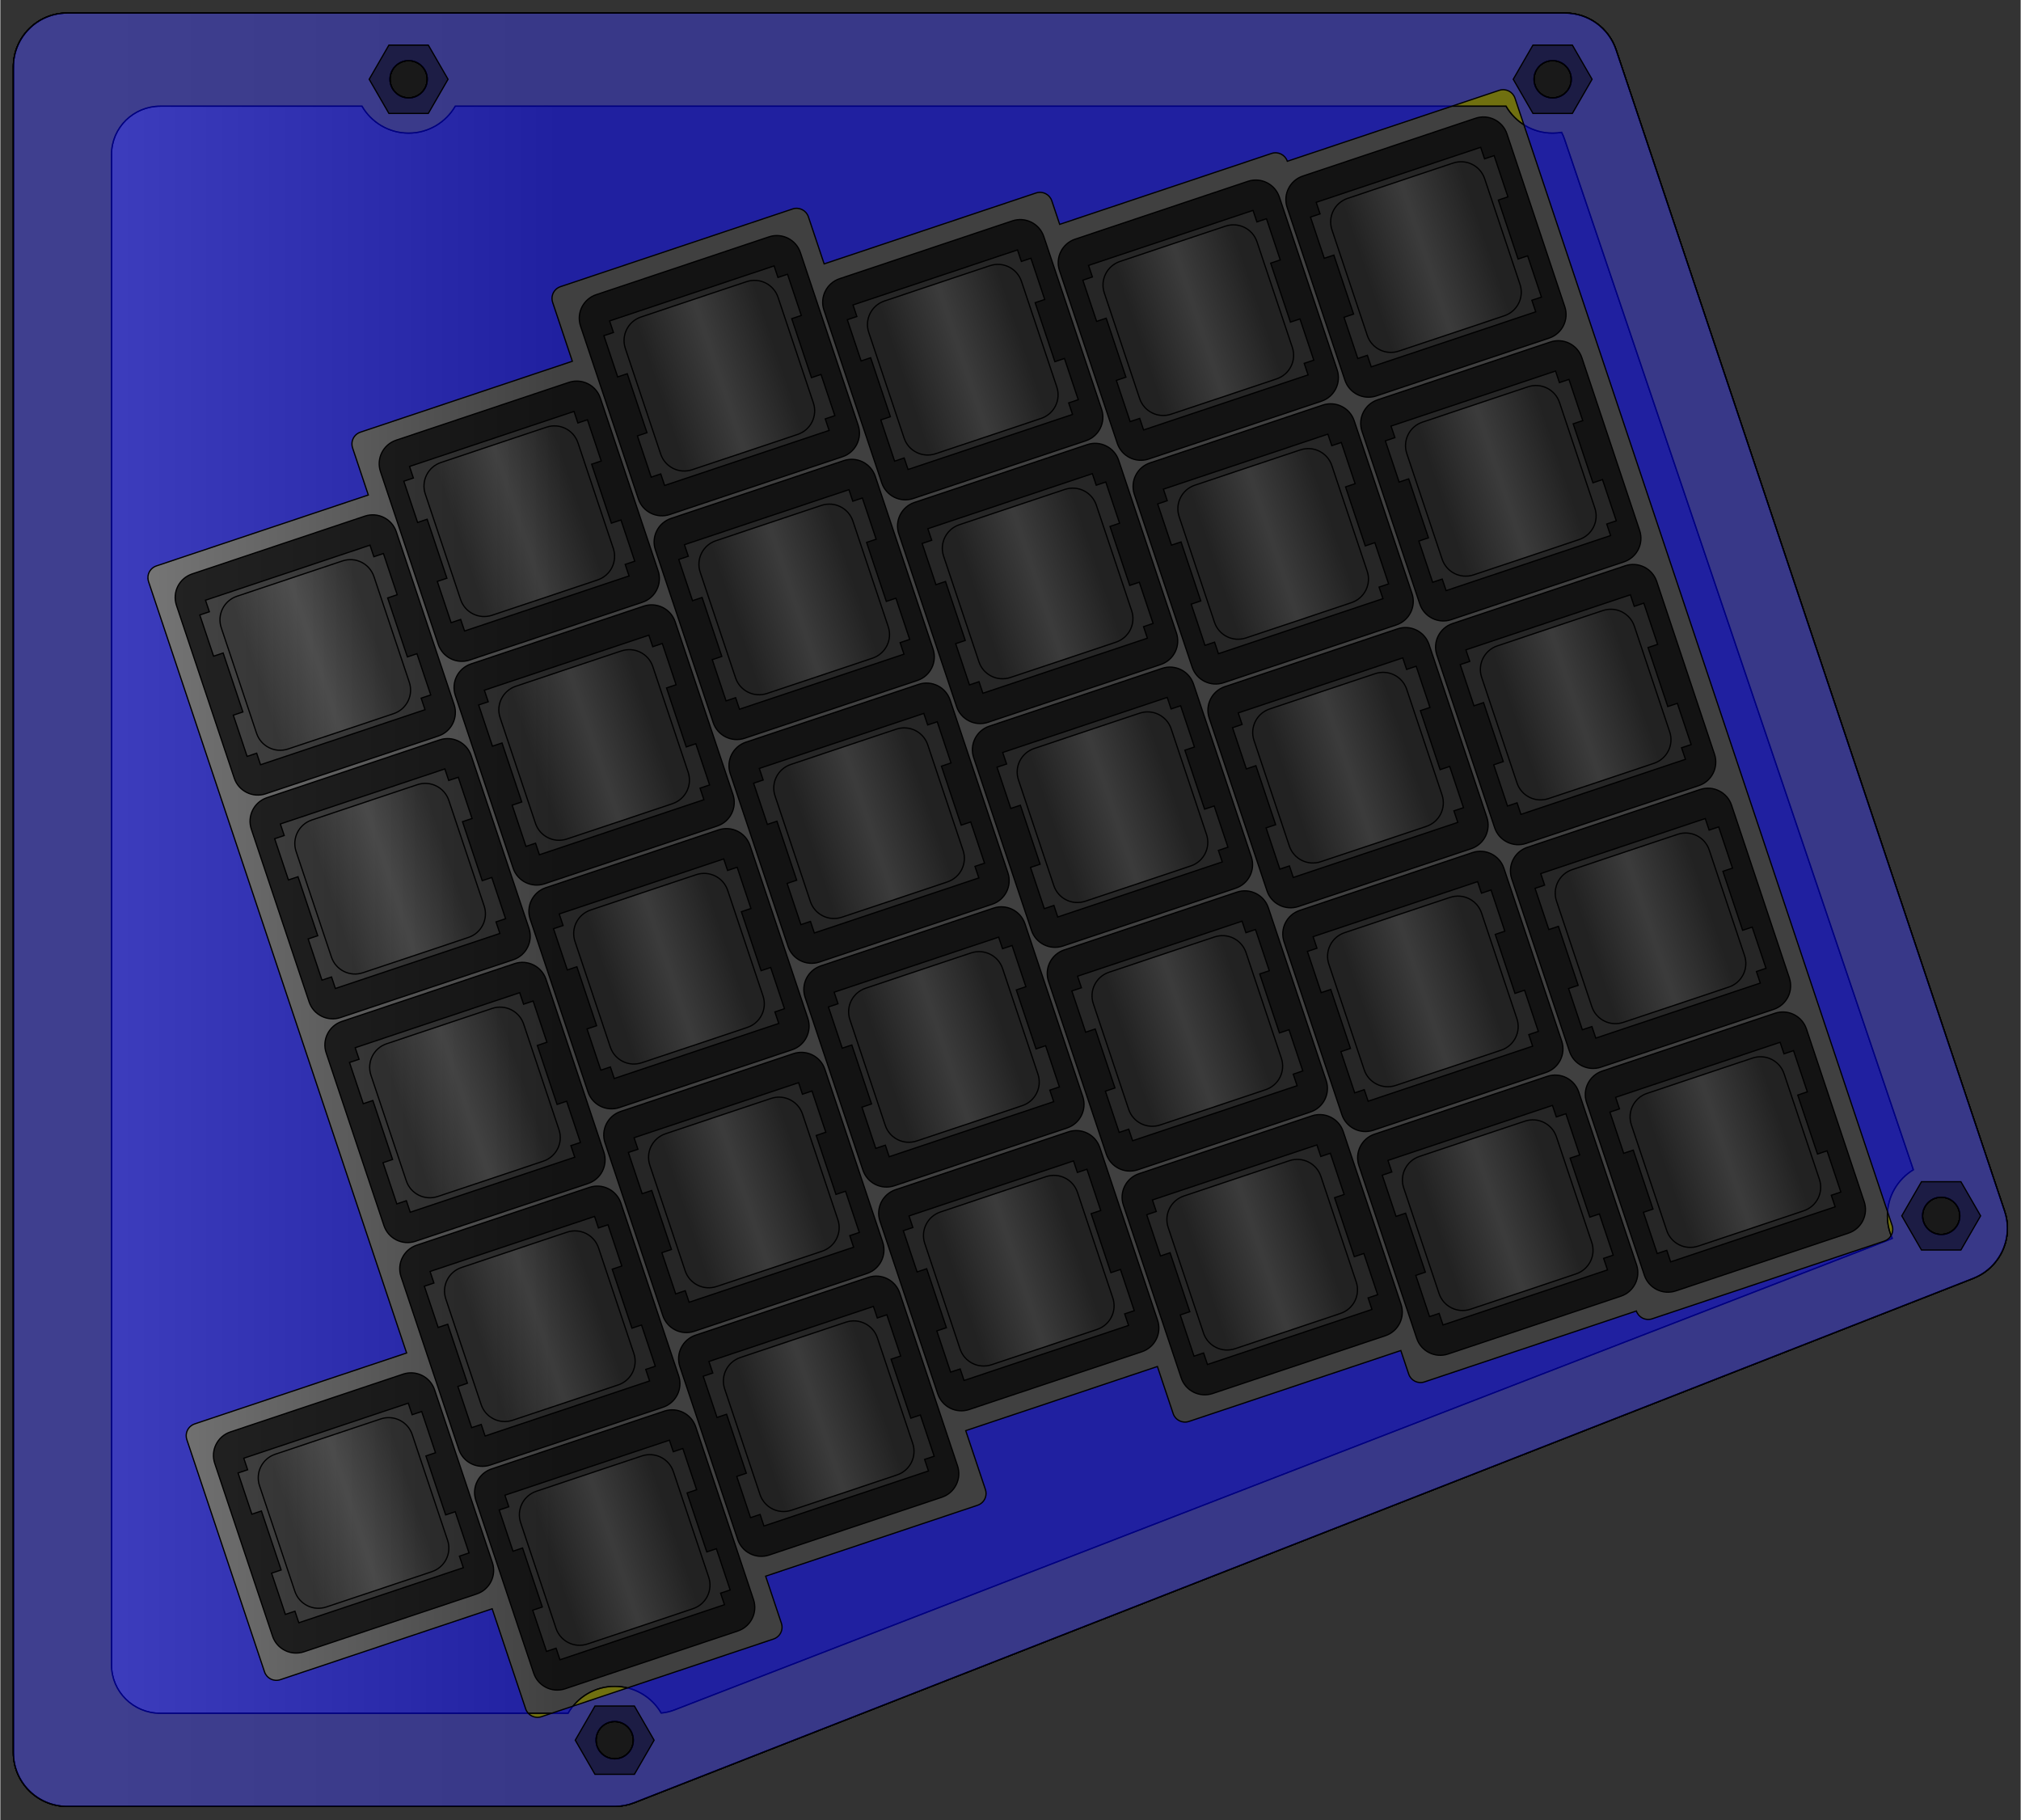 <?xml version="1.0" encoding="UTF-8"?>
<!DOCTYPE svg PUBLIC "-//W3C//DTD SVG 1.1//EN"
    "http://www.w3.org/Graphics/SVG/1.1/DTD/svg11.dtd"><svg xmlns="http://www.w3.org/2000/svg" height="553.763" stroke-opacity="1" viewBox="0 0 615 554" font-size="1" width="614.94" xmlns:xlink="http://www.w3.org/1999/xlink" stroke="rgb(0,0,0)" version="1.1"><rect x="0" y="0" width="615" height="554" fill="#333333" stroke="none"/><defs></defs><defs><linearGradient x2="40.151" y1="0" gradientUnits="userSpaceOnUse" spreadMethod="pad" gradientTransform="matrix(3.78,-0,0,-3.78,20.346,527.507)" id="gradient0" y2="0" x1="-40.151"><stop stop-opacity="1" offset="0" stop-color="rgb(128,128,128)"/><stop stop-opacity="1" offset="0.5" stop-color="rgb(255,255,255)"/><stop stop-opacity="1" offset="1" stop-color="rgb(128,128,128)"/></linearGradient></defs><g stroke-linejoin="miter" stroke-opacity="1.0" fill-opacity="1" stroke="rgb(0,0,0)" stroke-width="0.378" fill="url(#gradient0)" stroke-linecap="butt" stroke-miterlimit="10.0"><path d="M 3.969,20.346 c 0,-9.045 7.333,-16.378 16.378 -16.378c 151.989,-0 303.978,-0 455.967 -0c 7.043,-0 13.297,4.502 15.532 11.181c 39.425,117.829 78.85,235.659 118.275 353.488c 0.576,1.721 0.85,3.473 0.85 5.197c 0,6.566 -3.976,12.731 -10.41 15.25c -135.859,53.194 -271.718,106.388 -407.577 159.582c -1.903,0.745 -3.928,1.127 -5.971 1.127c -55.555,-0 -111.111,-0 -166.666 -0c -9.045,-0 -16.378,-7.333 -16.378 -16.378c 0,-57.008 0,-114.016 0 -171.023c 0,-114.016 0,-228.031 0 -342.047ZM 118.614,24.126 c 0,3.131 2.538,5.669 5.669 5.669c 3.131,-0 5.669,-2.538 5.669 -5.669c 0,-3.131 -2.538,-5.669 -5.669 -5.669c -3.131,-0 -5.669,2.538 -5.669 5.669ZM 181.343,529.637 c 0,3.131 2.538,5.669 5.669 5.669c 3.131,-0 5.669,-2.538 5.669 -5.669c 0,-3.131 -2.538,-5.669 -5.669 -5.669c -3.131,-0 -5.669,2.538 -5.669 5.669ZM 466.865,24.126 c 0,3.131 2.538,5.669 5.669 5.669c 3.131,-0 5.669,-2.538 5.669 -5.669c 0,-3.131 -2.538,-5.669 -5.669 -5.669c -3.131,-0 -5.669,2.538 -5.669 5.669ZM 585.141,370.055 c 0,3.131 2.538,5.669 5.669 5.669c 3.131,-0 5.669,-2.538 5.669 -5.669c 0,-3.131 -2.538,-5.669 -5.669 -5.669c -3.131,-0 -5.669,2.538 -5.669 5.669Z"/></g><g stroke-linejoin="miter" stroke-opacity="1.0" fill-opacity="0.5" stroke="rgb(0,0,0)" stroke-width="0.378" fill="rgb(255,255,0)" stroke-linecap="butt" stroke-miterlimit="10.0"><path d="M 3.969,20.346 c 0,-9.045 7.333,-16.378 16.378 -16.378c 151.989,-0 303.978,-0 455.967 -0c 7.043,-0 13.297,4.502 15.532 11.181c 39.425,117.829 78.85,235.659 118.275 353.488c 0.576,1.721 0.85,3.473 0.85 5.197c 0,6.566 -3.976,12.731 -10.41 15.25c -135.859,53.194 -271.718,106.388 -407.577 159.582c -1.903,0.745 -3.928,1.127 -5.971 1.127c -55.555,-0 -111.111,-0 -166.666 -0c -9.045,-0 -16.378,-7.333 -16.378 -16.378c 0,-57.008 0,-114.016 0 -171.023c 0,-114.016 0,-228.031 0 -342.047ZM 33.845,46.992 c 0,51.087 0,102.173 0 153.26c 0,102.173 0,204.346 0 306.52c 0,8.106 6.648,14.677 14.848 14.677c 41.377,-0 82.755,-0 124.133 -0c 2.832,-4.895 8.125,-8.189 14.187 -8.189c 6.036,-0 11.31,3.265 14.15 8.126c 1.384,-0.127 2.745,-0.445 4.043 -0.948c 123.17,-47.669 246.34,-95.338 369.51 -143.007c 0.415,-0.161 0.819,-0.338 1.211 -0.53c -0.96,-2.083 -1.495,-4.402 -1.495 -6.846c 0,-5.947 3.169,-11.153 7.911 -14.022c -35.396,-104.566 -70.792,-209.132 -106.188 -313.698c -0.242,-0.716 -0.536,-1.403 -0.878 -2.059c -0.892,0.15 -1.808,0.229 -2.743 0.229c -6.062,-0 -11.355,-3.294 -14.187 -8.189c -106.626,-0 -213.251,-0 -319.877 -0c -2.832,4.895 -8.125,8.189 -14.187 8.189c -6.062,-0 -11.355,-3.294 -14.187 -8.189c -20.468,-0 -40.936,-0 -61.404 -0c -8.2,-0 -14.848,6.571 -14.848 14.677ZM 118.614,24.126 c 0,3.131 2.538,5.669 5.669 5.669c 3.131,-0 5.669,-2.538 5.669 -5.669c 0,-3.131 -2.538,-5.669 -5.669 -5.669c -3.131,-0 -5.669,2.538 -5.669 5.669ZM 181.343,529.637 c 0,3.131 2.538,5.669 5.669 5.669c 3.131,-0 5.669,-2.538 5.669 -5.669c 0,-3.131 -2.538,-5.669 -5.669 -5.669c -3.131,-0 -5.669,2.538 -5.669 5.669ZM 466.865,24.126 c 0,3.131 2.538,5.669 5.669 5.669c 3.131,-0 5.669,-2.538 5.669 -5.669c 0,-3.131 -2.538,-5.669 -5.669 -5.669c -3.131,-0 -5.669,2.538 -5.669 5.669ZM 585.141,370.055 c 0,3.131 2.538,5.669 5.669 5.669c 3.131,-0 5.669,-2.538 5.669 -5.669c 0,-3.131 -2.538,-5.669 -5.669 -5.669c -3.131,-0 -5.669,2.538 -5.669 5.669Z"/></g><g stroke-linejoin="miter" stroke-opacity="1.0" fill-opacity="0.5" stroke="rgb(0,0,0)" stroke-width="0.378" fill="rgb(255,255,0)" stroke-linecap="butt" stroke-miterlimit="10.0"><path d="M 3.969,20.346 c 0,-9.045 7.333,-16.378 16.378 -16.378c 151.989,-0 303.978,-0 455.967 -0c 7.043,-0 13.297,4.502 15.532 11.181c 39.425,117.829 78.85,235.659 118.275 353.488c 0.576,1.721 0.85,3.473 0.85 5.197c 0,6.566 -3.976,12.731 -10.41 15.25c -135.859,53.194 -271.718,106.388 -407.577 159.582c -1.903,0.745 -3.928,1.127 -5.971 1.127c -55.555,-0 -111.111,-0 -166.666 -0c -9.045,-0 -16.378,-7.333 -16.378 -16.378c 0,-57.008 0,-114.016 0 -171.023c 0,-114.016 0,-228.031 0 -342.047ZM 33.845,46.992 c 0,51.087 0,102.173 0 153.26c 0,102.173 0,204.346 0 306.52c 0,8.106 6.648,14.677 14.848 14.677c 41.377,-0 82.755,-0 124.133 -0c 2.832,-4.895 8.125,-8.189 14.187 -8.189c 6.036,-0 11.31,3.265 14.15 8.126c 1.384,-0.127 2.745,-0.445 4.043 -0.948c 123.17,-47.669 246.34,-95.338 369.51 -143.007c 0.415,-0.161 0.819,-0.338 1.211 -0.53c -0.96,-2.083 -1.495,-4.402 -1.495 -6.846c 0,-5.947 3.169,-11.153 7.911 -14.022c -35.396,-104.566 -70.792,-209.132 -106.188 -313.698c -0.242,-0.716 -0.536,-1.403 -0.878 -2.059c -0.892,0.15 -1.808,0.229 -2.743 0.229c -6.062,-0 -11.355,-3.294 -14.187 -8.189c -106.626,-0 -213.251,-0 -319.877 -0c -2.832,4.895 -8.125,8.189 -14.187 8.189c -6.062,-0 -11.355,-3.294 -14.187 -8.189c -20.468,-0 -40.936,-0 -61.404 -0c -8.2,-0 -14.848,6.571 -14.848 14.677ZM 118.614,24.126 c 0,3.131 2.538,5.669 5.669 5.669c 3.131,-0 5.669,-2.538 5.669 -5.669c 0,-3.131 -2.538,-5.669 -5.669 -5.669c -3.131,-0 -5.669,2.538 -5.669 5.669ZM 181.343,529.637 c 0,3.131 2.538,5.669 5.669 5.669c 3.131,-0 5.669,-2.538 5.669 -5.669c 0,-3.131 -2.538,-5.669 -5.669 -5.669c -3.131,-0 -5.669,2.538 -5.669 5.669ZM 466.865,24.126 c 0,3.131 2.538,5.669 5.669 5.669c 3.131,-0 5.669,-2.538 5.669 -5.669c 0,-3.131 -2.538,-5.669 -5.669 -5.669c -3.131,-0 -5.669,2.538 -5.669 5.669ZM 585.141,370.055 c 0,3.131 2.538,5.669 5.669 5.669c 3.131,-0 5.669,-2.538 5.669 -5.669c 0,-3.131 -2.538,-5.669 -5.669 -5.669c -3.131,-0 -5.669,2.538 -5.669 5.669Z"/></g><g stroke-linejoin="miter" stroke-opacity="1.0" fill-opacity="0.5" stroke="rgb(0,0,0)" stroke-width="0.378" fill="rgb(0,0,0)" stroke-linecap="butt" stroke-miterlimit="10.0"><path d="M 3.969,20.346 c 0,-9.045 7.333,-16.378 16.378 -16.378c 151.989,-0 303.978,-0 455.967 -0c 7.043,-0 13.297,4.502 15.532 11.181c 39.425,117.829 78.85,235.659 118.275 353.488c 0.576,1.721 0.85,3.473 0.85 5.197c 0,6.566 -3.976,12.731 -10.41 15.25c -135.859,53.194 -271.718,106.388 -407.577 159.582c -1.903,0.745 -3.928,1.127 -5.971 1.127c -55.555,-0 -111.111,-0 -166.666 -0c -9.045,-0 -16.378,-7.333 -16.378 -16.378c 0,-57.008 0,-114.016 0 -171.023c 0,-114.016 0,-228.031 0 -342.047ZM 60.719,187.171 c 1.399,4.182 2.798,8.363 4.197 12.545c 0.971,-0.325 1.942,-0.65 2.913 -0.975c 2.002,5.984 4.005,11.969 6.007 17.953c -0.971,0.325 -1.942,0.65 -2.913 0.975c 1.399,4.182 2.798,8.363 4.197 12.545c 0.971,-0.325 1.942,-0.65 2.913 -0.975c 0.392,1.171 0.784,2.343 1.176 3.514c 16.691,-5.585 33.381,-11.169 50.072 -16.754c -0.392,-1.171 -0.784,-2.343 -1.176 -3.514c 0.971,-0.325 1.942,-0.65 2.913 -0.975c -1.399,-4.182 -2.798,-8.363 -4.197 -12.545c -0.971,0.325 -1.942,0.65 -2.913 0.975c -2.002,-5.984 -4.005,-11.969 -6.007 -17.953c 0.971,-0.325 1.942,-0.65 2.913 -0.975c -1.399,-4.182 -2.798,-8.363 -4.197 -12.545c -0.971,0.325 -1.942,0.65 -2.913 0.975c -0.392,-1.171 -0.784,-2.343 -1.176 -3.514c -16.691,5.585 -33.381,11.169 -50.072 16.754c 0.392,1.171 0.784,2.343 1.176 3.514c -0.971,0.325 -1.942,0.65 -2.913 0.975ZM 72.369,448.307 c 1.399,4.182 2.798,8.363 4.197 12.545c 0.971,-0.325 1.942,-0.65 2.913 -0.975c 2.002,5.984 4.005,11.969 6.007 17.953c -0.971,0.325 -1.942,0.65 -2.913 0.975c 1.399,4.182 2.798,8.363 4.197 12.545c 0.971,-0.325 1.942,-0.65 2.913 -0.975c 0.392,1.171 0.784,2.343 1.176 3.514c 16.691,-5.585 33.381,-11.169 50.072 -16.754c -0.392,-1.171 -0.784,-2.343 -1.176 -3.514c 0.971,-0.325 1.942,-0.65 2.913 -0.975c -1.399,-4.182 -2.798,-8.363 -4.197 -12.545c -0.971,0.325 -1.942,0.65 -2.913 0.975c -2.002,-5.984 -4.005,-11.969 -6.007 -17.953c 0.971,-0.325 1.942,-0.65 2.913 -0.975c -1.399,-4.182 -2.798,-8.363 -4.197 -12.545c -0.971,0.325 -1.942,0.65 -2.913 0.975c -0.392,-1.171 -0.784,-2.343 -1.176 -3.514c -16.691,5.585 -33.381,11.169 -50.072 16.754c 0.392,1.171 0.784,2.343 1.176 3.514c -0.971,0.325 -1.942,0.65 -2.913 0.975ZM 83.505,255.271 c 1.399,4.182 2.798,8.363 4.197 12.545c 0.971,-0.325 1.942,-0.65 2.913 -0.975c 2.002,5.984 4.005,11.969 6.007 17.953c -0.971,0.325 -1.942,0.65 -2.913 0.975c 1.399,4.182 2.798,8.363 4.197 12.545c 0.971,-0.325 1.942,-0.65 2.913 -0.975c 0.392,1.171 0.784,2.343 1.176 3.514c 16.691,-5.585 33.381,-11.169 50.072 -16.754c -0.392,-1.171 -0.784,-2.343 -1.176 -3.514c 0.971,-0.325 1.942,-0.65 2.913 -0.975c -1.399,-4.182 -2.798,-8.363 -4.197 -12.545c -0.971,0.325 -1.942,0.65 -2.913 0.975c -2.002,-5.984 -4.005,-11.969 -6.007 -17.953c 0.971,-0.325 1.942,-0.65 2.913 -0.975c -1.399,-4.182 -2.798,-8.363 -4.197 -12.545c -0.971,0.325 -1.942,0.65 -2.913 0.975c -0.392,-1.171 -0.784,-2.343 -1.176 -3.514c -16.691,5.585 -33.381,11.169 -50.072 16.754c 0.392,1.171 0.784,2.343 1.176 3.514c -0.971,0.325 -1.942,0.65 -2.913 0.975ZM 106.29,323.371 c 1.399,4.182 2.798,8.363 4.197 12.545c 0.971,-0.325 1.942,-0.65 2.913 -0.975c 2.002,5.984 4.005,11.969 6.007 17.953c -0.971,0.325 -1.942,0.65 -2.913 0.975c 1.399,4.182 2.798,8.363 4.197 12.545c 0.971,-0.325 1.942,-0.65 2.913 -0.975c 0.392,1.171 0.784,2.343 1.176 3.514c 16.691,-5.585 33.381,-11.169 50.072 -16.754c -0.392,-1.171 -0.784,-2.343 -1.176 -3.514c 0.971,-0.325 1.942,-0.65 2.913 -0.975c -1.399,-4.182 -2.798,-8.363 -4.197 -12.545c -0.971,0.325 -1.942,0.65 -2.913 0.975c -2.002,-5.984 -4.005,-11.969 -6.007 -17.953c 0.971,-0.325 1.942,-0.65 2.913 -0.975c -1.399,-4.182 -2.798,-8.363 -4.197 -12.545c -0.971,0.325 -1.942,0.65 -2.913 0.975c -0.392,-1.171 -0.784,-2.343 -1.176 -3.514c -16.691,5.585 -33.381,11.169 -50.072 16.754c 0.392,1.171 0.784,2.343 1.176 3.514c -0.971,0.325 -1.942,0.65 -2.913 0.975ZM 118.614,24.126 c 0,3.131 2.538,5.669 5.669 5.669c 3.131,-0 5.669,-2.538 5.669 -5.669c 0,-3.131 -2.538,-5.669 -5.669 -5.669c -3.131,-0 -5.669,2.538 -5.669 5.669ZM 122.822,146.464 c 1.399,4.182 2.798,8.363 4.197 12.545c 0.971,-0.325 1.942,-0.65 2.913 -0.975c 2.002,5.984 4.005,11.969 6.007 17.953c -0.971,0.325 -1.942,0.65 -2.913 0.975c 1.399,4.182 2.798,8.363 4.197 12.545c 0.971,-0.325 1.942,-0.65 2.913 -0.975c 0.392,1.171 0.784,2.343 1.176 3.514c 16.691,-5.585 33.381,-11.169 50.072 -16.754c -0.392,-1.171 -0.784,-2.343 -1.176 -3.514c 0.971,-0.325 1.942,-0.65 2.913 -0.975c -1.399,-4.182 -2.798,-8.363 -4.197 -12.545c -0.971,0.325 -1.942,0.65 -2.913 0.975c -2.002,-5.984 -4.005,-11.969 -6.007 -17.953c 0.971,-0.325 1.942,-0.65 2.913 -0.975c -1.399,-4.182 -2.798,-8.363 -4.197 -12.545c -0.971,0.325 -1.942,0.65 -2.913 0.975c -0.392,-1.171 -0.784,-2.343 -1.176 -3.514c -16.691,5.585 -33.381,11.169 -50.072 16.754c 0.392,1.171 0.784,2.343 1.176 3.514c -0.971,0.325 -1.942,0.65 -2.913 0.975ZM 129.077,391.471 c 1.399,4.182 2.798,8.363 4.197 12.545c 0.971,-0.325 1.942,-0.65 2.913 -0.975c 2.002,5.984 4.005,11.969 6.007 17.953c -0.971,0.325 -1.942,0.65 -2.913 0.975c 1.399,4.182 2.798,8.363 4.197 12.545c 0.971,-0.325 1.942,-0.65 2.913 -0.975c 0.392,1.171 0.784,2.343 1.176 3.514c 16.691,-5.585 33.381,-11.169 50.072 -16.754c -0.392,-1.171 -0.784,-2.343 -1.176 -3.514c 0.971,-0.325 1.942,-0.65 2.913 -0.975c -1.399,-4.182 -2.798,-8.363 -4.197 -12.545c -0.971,0.325 -1.942,0.65 -2.913 0.975c -2.002,-5.984 -4.005,-11.969 -6.007 -17.953c 0.971,-0.325 1.942,-0.65 2.913 -0.975c -1.399,-4.182 -2.798,-8.363 -4.197 -12.545c -0.971,0.325 -1.942,0.65 -2.913 0.975c -0.392,-1.171 -0.784,-2.343 -1.176 -3.514c -16.691,5.585 -33.381,11.169 -50.072 16.754c 0.392,1.171 0.784,2.343 1.176 3.514c -0.971,0.325 -1.942,0.65 -2.913 0.975ZM 145.608,214.564 c 1.399,4.182 2.798,8.363 4.197 12.545c 0.971,-0.325 1.942,-0.65 2.913 -0.975c 2.002,5.984 4.005,11.969 6.007 17.953c -0.971,0.325 -1.942,0.65 -2.913 0.975c 1.399,4.182 2.798,8.363 4.197 12.545c 0.971,-0.325 1.942,-0.65 2.913 -0.975c 0.392,1.171 0.784,2.343 1.176 3.514c 16.691,-5.585 33.381,-11.169 50.072 -16.754c -0.392,-1.171 -0.784,-2.343 -1.176 -3.514c 0.971,-0.325 1.942,-0.65 2.913 -0.975c -1.399,-4.182 -2.798,-8.363 -4.197 -12.545c -0.971,0.325 -1.942,0.65 -2.913 0.975c -2.002,-5.984 -4.005,-11.969 -6.007 -17.953c 0.971,-0.325 1.942,-0.65 2.913 -0.975c -1.399,-4.182 -2.798,-8.363 -4.197 -12.545c -0.971,0.325 -1.942,0.65 -2.913 0.975c -0.392,-1.171 -0.784,-2.343 -1.176 -3.514c -16.691,5.585 -33.381,11.169 -50.072 16.754c 0.392,1.171 0.784,2.343 1.176 3.514c -0.971,0.325 -1.942,0.65 -2.913 0.975ZM 151.863,459.571 c 1.399,4.182 2.798,8.363 4.197 12.545c 0.971,-0.325 1.942,-0.65 2.913 -0.975c 2.002,5.984 4.005,11.969 6.007 17.953c -0.971,0.325 -1.942,0.65 -2.913 0.975c 1.399,4.182 2.798,8.363 4.197 12.545c 0.971,-0.325 1.942,-0.65 2.913 -0.975c 0.392,1.171 0.784,2.343 1.176 3.514c 16.691,-5.585 33.381,-11.169 50.072 -16.754c -0.392,-1.171 -0.784,-2.343 -1.176 -3.514c 0.971,-0.325 1.942,-0.65 2.913 -0.975c -1.399,-4.182 -2.798,-8.363 -4.197 -12.545c -0.971,0.325 -1.942,0.65 -2.913 0.975c -2.002,-5.984 -4.005,-11.969 -6.007 -17.953c 0.971,-0.325 1.942,-0.65 2.913 -0.975c -1.399,-4.182 -2.798,-8.363 -4.197 -12.545c -0.971,0.325 -1.942,0.65 -2.913 0.975c -0.392,-1.171 -0.784,-2.343 -1.176 -3.514c -16.691,5.585 -33.381,11.169 -50.072 16.754c 0.392,1.171 0.784,2.343 1.176 3.514c -0.971,0.325 -1.942,0.65 -2.913 0.975ZM 168.394,282.664 c 1.399,4.182 2.798,8.363 4.197 12.545c 0.971,-0.325 1.942,-0.65 2.913 -0.975c 2.002,5.984 4.005,11.969 6.007 17.953c -0.971,0.325 -1.942,0.65 -2.913 0.975c 1.399,4.182 2.798,8.363 4.197 12.545c 0.971,-0.325 1.942,-0.65 2.913 -0.975c 0.392,1.171 0.784,2.343 1.176 3.514c 16.691,-5.585 33.381,-11.169 50.072 -16.754c -0.392,-1.171 -0.784,-2.343 -1.176 -3.514c 0.971,-0.325 1.942,-0.65 2.913 -0.975c -1.399,-4.182 -2.798,-8.363 -4.197 -12.545c -0.971,0.325 -1.942,0.65 -2.913 0.975c -2.002,-5.984 -4.005,-11.969 -6.007 -17.953c 0.971,-0.325 1.942,-0.65 2.913 -0.975c -1.399,-4.182 -2.798,-8.363 -4.197 -12.545c -0.971,0.325 -1.942,0.65 -2.913 0.975c -0.392,-1.171 -0.784,-2.343 -1.176 -3.514c -16.691,5.585 -33.381,11.169 -50.072 16.754c 0.392,1.171 0.784,2.343 1.176 3.514c -0.971,0.325 -1.942,0.65 -2.913 0.975ZM 181.343,529.637 c 0,3.131 2.538,5.669 5.669 5.669c 3.131,-0 5.669,-2.538 5.669 -5.669c 0,-3.131 -2.538,-5.669 -5.669 -5.669c -3.131,-0 -5.669,2.538 -5.669 5.669ZM 183.727,102.172 c 1.399,4.182 2.798,8.363 4.197 12.545c 0.971,-0.325 1.942,-0.65 2.913 -0.975c 2.002,5.984 4.005,11.969 6.007 17.953c -0.971,0.325 -1.942,0.65 -2.913 0.975c 1.399,4.182 2.798,8.363 4.197 12.545c 0.971,-0.325 1.942,-0.65 2.913 -0.975c 0.392,1.171 0.784,2.343 1.176 3.514c 16.691,-5.585 33.381,-11.169 50.072 -16.754c -0.392,-1.171 -0.784,-2.343 -1.176 -3.514c 0.971,-0.325 1.942,-0.65 2.913 -0.975c -1.399,-4.182 -2.798,-8.363 -4.197 -12.545c -0.971,0.325 -1.942,0.65 -2.913 0.975c -2.002,-5.984 -4.005,-11.969 -6.007 -17.953c 0.971,-0.325 1.942,-0.65 2.913 -0.975c -1.399,-4.182 -2.798,-8.363 -4.197 -12.545c -0.971,0.325 -1.942,0.65 -2.913 0.975c -0.392,-1.171 -0.784,-2.343 -1.176 -3.514c -16.691,5.585 -33.381,11.169 -50.072 16.754c 0.392,1.171 0.784,2.343 1.176 3.514c -0.971,0.325 -1.942,0.65 -2.913 0.975ZM 191.18,350.764 c 1.399,4.182 2.798,8.363 4.197 12.545c 0.971,-0.325 1.942,-0.65 2.913 -0.975c 2.002,5.984 4.005,11.969 6.007 17.953c -0.971,0.325 -1.942,0.65 -2.913 0.975c 1.399,4.182 2.798,8.363 4.197 12.545c 0.971,-0.325 1.942,-0.65 2.913 -0.975c 0.392,1.171 0.784,2.343 1.176 3.514c 16.691,-5.585 33.381,-11.169 50.072 -16.754c -0.392,-1.171 -0.784,-2.343 -1.176 -3.514c 0.971,-0.325 1.942,-0.65 2.913 -0.975c -1.399,-4.182 -2.798,-8.363 -4.197 -12.545c -0.971,0.325 -1.942,0.65 -2.913 0.975c -2.002,-5.984 -4.005,-11.969 -6.007 -17.953c 0.971,-0.325 1.942,-0.65 2.913 -0.975c -1.399,-4.182 -2.798,-8.363 -4.197 -12.545c -0.971,0.325 -1.942,0.65 -2.913 0.975c -0.392,-1.171 -0.784,-2.343 -1.176 -3.514c -16.691,5.585 -33.381,11.169 -50.072 16.754c 0.392,1.171 0.784,2.343 1.176 3.514c -0.971,0.325 -1.942,0.65 -2.913 0.975ZM 206.513,170.273 c 1.399,4.182 2.798,8.363 4.197 12.545c 0.971,-0.325 1.942,-0.65 2.913 -0.975c 2.002,5.984 4.005,11.969 6.007 17.953c -0.971,0.325 -1.942,0.65 -2.913 0.975c 1.399,4.182 2.798,8.363 4.197 12.545c 0.971,-0.325 1.942,-0.65 2.913 -0.975c 0.392,1.171 0.784,2.343 1.176 3.514c 16.691,-5.585 33.381,-11.169 50.072 -16.754c -0.392,-1.171 -0.784,-2.343 -1.176 -3.514c 0.971,-0.325 1.942,-0.65 2.913 -0.975c -1.399,-4.182 -2.798,-8.363 -4.197 -12.545c -0.971,0.325 -1.942,0.65 -2.913 0.975c -2.002,-5.984 -4.005,-11.969 -6.007 -17.953c 0.971,-0.325 1.942,-0.65 2.913 -0.975c -1.399,-4.182 -2.798,-8.363 -4.197 -12.545c -0.971,0.325 -1.942,0.65 -2.913 0.975c -0.392,-1.171 -0.784,-2.343 -1.176 -3.514c -16.691,5.585 -33.381,11.169 -50.072 16.754c 0.392,1.171 0.784,2.343 1.176 3.514c -0.971,0.325 -1.942,0.65 -2.913 0.975ZM 213.966,418.864 c 1.399,4.182 2.798,8.363 4.197 12.545c 0.971,-0.325 1.942,-0.65 2.913 -0.975c 2.002,5.984 4.005,11.969 6.007 17.953c -0.971,0.325 -1.942,0.65 -2.913 0.975c 1.399,4.182 2.798,8.363 4.197 12.545c 0.971,-0.325 1.942,-0.65 2.913 -0.975c 0.392,1.171 0.784,2.343 1.176 3.514c 16.691,-5.585 33.381,-11.169 50.072 -16.754c -0.392,-1.171 -0.784,-2.343 -1.176 -3.514c 0.971,-0.325 1.942,-0.65 2.913 -0.975c -1.399,-4.182 -2.798,-8.363 -4.197 -12.545c -0.971,0.325 -1.942,0.65 -2.913 0.975c -2.002,-5.984 -4.005,-11.969 -6.007 -17.953c 0.971,-0.325 1.942,-0.65 2.913 -0.975c -1.399,-4.182 -2.798,-8.363 -4.197 -12.545c -0.971,0.325 -1.942,0.65 -2.913 0.975c -0.392,-1.171 -0.784,-2.343 -1.176 -3.514c -16.691,5.585 -33.381,11.169 -50.072 16.754c 0.392,1.171 0.784,2.343 1.176 3.514c -0.971,0.325 -1.942,0.65 -2.913 0.975ZM 229.299,238.373 c 1.399,4.182 2.798,8.363 4.197 12.545c 0.971,-0.325 1.942,-0.65 2.913 -0.975c 2.002,5.984 4.005,11.969 6.007 17.953c -0.971,0.325 -1.942,0.65 -2.913 0.975c 1.399,4.182 2.798,8.363 4.197 12.545c 0.971,-0.325 1.942,-0.65 2.913 -0.975c 0.392,1.171 0.784,2.343 1.176 3.514c 16.691,-5.585 33.381,-11.169 50.072 -16.754c -0.392,-1.171 -0.784,-2.343 -1.176 -3.514c 0.971,-0.325 1.942,-0.65 2.913 -0.975c -1.399,-4.182 -2.798,-8.363 -4.197 -12.545c -0.971,0.325 -1.942,0.65 -2.913 0.975c -2.002,-5.984 -4.005,-11.969 -6.007 -17.953c 0.971,-0.325 1.942,-0.65 2.913 -0.975c -1.399,-4.182 -2.798,-8.363 -4.197 -12.545c -0.971,0.325 -1.942,0.65 -2.913 0.975c -0.392,-1.171 -0.784,-2.343 -1.176 -3.514c -16.691,5.585 -33.381,11.169 -50.072 16.754c 0.392,1.171 0.784,2.343 1.176 3.514c -0.971,0.325 -1.942,0.65 -2.913 0.975ZM 252.085,306.473 c 1.399,4.182 2.798,8.363 4.197 12.545c 0.971,-0.325 1.942,-0.65 2.913 -0.975c 2.002,5.984 4.005,11.969 6.007 17.953c -0.971,0.325 -1.942,0.65 -2.913 0.975c 1.399,4.182 2.798,8.363 4.197 12.545c 0.971,-0.325 1.942,-0.65 2.913 -0.975c 0.392,1.171 0.784,2.343 1.176 3.514c 16.691,-5.585 33.381,-11.169 50.072 -16.754c -0.392,-1.171 -0.784,-2.343 -1.176 -3.514c 0.971,-0.325 1.942,-0.65 2.913 -0.975c -1.399,-4.182 -2.798,-8.363 -4.197 -12.545c -0.971,0.325 -1.942,0.65 -2.913 0.975c -2.002,-5.984 -4.005,-11.969 -6.007 -17.953c 0.971,-0.325 1.942,-0.65 2.913 -0.975c -1.399,-4.182 -2.798,-8.363 -4.197 -12.545c -0.971,0.325 -1.942,0.65 -2.913 0.975c -0.392,-1.171 -0.784,-2.343 -1.176 -3.514c -16.691,5.585 -33.381,11.169 -50.072 16.754c 0.392,1.171 0.784,2.343 1.176 3.514c -0.971,0.325 -1.942,0.65 -2.913 0.975ZM 257.823,97.308 c 1.399,4.182 2.798,8.363 4.197 12.545c 0.971,-0.325 1.942,-0.65 2.913 -0.975c 2.002,5.984 4.005,11.969 6.007 17.953c -0.971,0.325 -1.942,0.65 -2.913 0.975c 1.399,4.182 2.798,8.363 4.197 12.545c 0.971,-0.325 1.942,-0.65 2.913 -0.975c 0.392,1.171 0.784,2.343 1.176 3.514c 16.691,-5.585 33.381,-11.169 50.072 -16.754c -0.392,-1.171 -0.784,-2.343 -1.176 -3.514c 0.971,-0.325 1.942,-0.65 2.913 -0.975c -1.399,-4.182 -2.798,-8.363 -4.197 -12.545c -0.971,0.325 -1.942,0.65 -2.913 0.975c -2.002,-5.984 -4.005,-11.969 -6.007 -17.953c 0.971,-0.325 1.942,-0.65 2.913 -0.975c -1.399,-4.182 -2.798,-8.363 -4.197 -12.545c -0.971,0.325 -1.942,0.65 -2.913 0.975c -0.392,-1.171 -0.784,-2.343 -1.176 -3.514c -16.691,5.585 -33.381,11.169 -50.072 16.754c 0.392,1.171 0.784,2.343 1.176 3.514c -0.971,0.325 -1.942,0.65 -2.913 0.975ZM 274.871,374.573 c 1.399,4.182 2.798,8.363 4.197 12.545c 0.971,-0.325 1.942,-0.65 2.913 -0.975c 2.002,5.984 4.005,11.969 6.007 17.953c -0.971,0.325 -1.942,0.65 -2.913 0.975c 1.399,4.182 2.798,8.363 4.197 12.545c 0.971,-0.325 1.942,-0.65 2.913 -0.975c 0.392,1.171 0.784,2.343 1.176 3.514c 16.691,-5.585 33.381,-11.169 50.072 -16.754c -0.392,-1.171 -0.784,-2.343 -1.176 -3.514c 0.971,-0.325 1.942,-0.65 2.913 -0.975c -1.399,-4.182 -2.798,-8.363 -4.197 -12.545c -0.971,0.325 -1.942,0.65 -2.913 0.975c -2.002,-5.984 -4.005,-11.969 -6.007 -17.953c 0.971,-0.325 1.942,-0.65 2.913 -0.975c -1.399,-4.182 -2.798,-8.363 -4.197 -12.545c -0.971,0.325 -1.942,0.65 -2.913 0.975c -0.392,-1.171 -0.784,-2.343 -1.176 -3.514c -16.691,5.585 -33.381,11.169 -50.072 16.754c 0.392,1.171 0.784,2.343 1.176 3.514c -0.971,0.325 -1.942,0.65 -2.913 0.975ZM 280.609,165.408 c 1.399,4.182 2.798,8.363 4.197 12.545c 0.971,-0.325 1.942,-0.65 2.913 -0.975c 2.002,5.984 4.005,11.969 6.007 17.953c -0.971,0.325 -1.942,0.65 -2.913 0.975c 1.399,4.182 2.798,8.363 4.197 12.545c 0.971,-0.325 1.942,-0.65 2.913 -0.975c 0.392,1.171 0.784,2.343 1.176 3.514c 16.691,-5.585 33.381,-11.169 50.072 -16.754c -0.392,-1.171 -0.784,-2.343 -1.176 -3.514c 0.971,-0.325 1.942,-0.65 2.913 -0.975c -1.399,-4.182 -2.798,-8.363 -4.197 -12.545c -0.971,0.325 -1.942,0.65 -2.913 0.975c -2.002,-5.984 -4.005,-11.969 -6.007 -17.953c 0.971,-0.325 1.942,-0.65 2.913 -0.975c -1.399,-4.182 -2.798,-8.363 -4.197 -12.545c -0.971,0.325 -1.942,0.65 -2.913 0.975c -0.392,-1.171 -0.784,-2.343 -1.176 -3.514c -16.691,5.585 -33.381,11.169 -50.072 16.754c 0.392,1.171 0.784,2.343 1.176 3.514c -0.971,0.325 -1.942,0.65 -2.913 0.975ZM 303.395,233.508 c 1.399,4.182 2.798,8.363 4.197 12.545c 0.971,-0.325 1.942,-0.65 2.913 -0.975c 2.002,5.984 4.005,11.969 6.007 17.953c -0.971,0.325 -1.942,0.65 -2.913 0.975c 1.399,4.182 2.798,8.363 4.197 12.545c 0.971,-0.325 1.942,-0.65 2.913 -0.975c 0.392,1.171 0.784,2.343 1.176 3.514c 16.691,-5.585 33.381,-11.169 50.072 -16.754c -0.392,-1.171 -0.784,-2.343 -1.176 -3.514c 0.971,-0.325 1.942,-0.65 2.913 -0.975c -1.399,-4.182 -2.798,-8.363 -4.197 -12.545c -0.971,0.325 -1.942,0.65 -2.913 0.975c -2.002,-5.984 -4.005,-11.969 -6.007 -17.953c 0.971,-0.325 1.942,-0.65 2.913 -0.975c -1.399,-4.182 -2.798,-8.363 -4.197 -12.545c -0.971,0.325 -1.942,0.65 -2.913 0.975c -0.392,-1.171 -0.784,-2.343 -1.176 -3.514c -16.691,5.585 -33.381,11.169 -50.072 16.754c 0.392,1.171 0.784,2.343 1.176 3.514c -0.971,0.325 -1.942,0.65 -2.913 0.975ZM 326.181,301.608 c 1.399,4.182 2.798,8.363 4.197 12.545c 0.971,-0.325 1.942,-0.65 2.913 -0.975c 2.002,5.984 4.005,11.969 6.007 17.953c -0.971,0.325 -1.942,0.65 -2.913 0.975c 1.399,4.182 2.798,8.363 4.197 12.545c 0.971,-0.325 1.942,-0.65 2.913 -0.975c 0.392,1.171 0.784,2.343 1.176 3.514c 16.691,-5.585 33.381,-11.169 50.072 -16.754c -0.392,-1.171 -0.784,-2.343 -1.176 -3.514c 0.971,-0.325 1.942,-0.65 2.913 -0.975c -1.399,-4.182 -2.798,-8.363 -4.197 -12.545c -0.971,0.325 -1.942,0.65 -2.913 0.975c -2.002,-5.984 -4.005,-11.969 -6.007 -17.953c 0.971,-0.325 1.942,-0.65 2.913 -0.975c -1.399,-4.182 -2.798,-8.363 -4.197 -12.545c -0.971,0.325 -1.942,0.65 -2.913 0.975c -0.392,-1.171 -0.784,-2.343 -1.176 -3.514c -16.691,5.585 -33.381,11.169 -50.072 16.754c 0.392,1.171 0.784,2.343 1.176 3.514c -0.971,0.325 -1.942,0.65 -2.913 0.975ZM 329.521,85.274 c 1.399,4.182 2.798,8.363 4.197 12.545c 0.971,-0.325 1.942,-0.65 2.913 -0.975c 2.002,5.984 4.005,11.969 6.007 17.953c -0.971,0.325 -1.942,0.65 -2.913 0.975c 1.399,4.182 2.798,8.363 4.197 12.545c 0.971,-0.325 1.942,-0.65 2.913 -0.975c 0.392,1.171 0.784,2.343 1.176 3.514c 16.691,-5.585 33.381,-11.169 50.072 -16.754c -0.392,-1.171 -0.784,-2.343 -1.176 -3.514c 0.971,-0.325 1.942,-0.65 2.913 -0.975c -1.399,-4.182 -2.798,-8.363 -4.197 -12.545c -0.971,0.325 -1.942,0.65 -2.913 0.975c -2.002,-5.984 -4.005,-11.969 -6.007 -17.953c 0.971,-0.325 1.942,-0.65 2.913 -0.975c -1.399,-4.182 -2.798,-8.363 -4.197 -12.545c -0.971,0.325 -1.942,0.65 -2.913 0.975c -0.392,-1.171 -0.784,-2.343 -1.176 -3.514c -16.691,5.585 -33.381,11.169 -50.072 16.754c 0.392,1.171 0.784,2.343 1.176 3.514c -0.971,0.325 -1.942,0.65 -2.913 0.975ZM 348.967,369.708 c 1.399,4.182 2.798,8.363 4.197 12.545c 0.971,-0.325 1.942,-0.65 2.913 -0.975c 2.002,5.984 4.005,11.969 6.007 17.953c -0.971,0.325 -1.942,0.65 -2.913 0.975c 1.399,4.182 2.798,8.363 4.197 12.545c 0.971,-0.325 1.942,-0.65 2.913 -0.975c 0.392,1.171 0.784,2.343 1.176 3.514c 16.691,-5.585 33.381,-11.169 50.072 -16.754c -0.392,-1.171 -0.784,-2.343 -1.176 -3.514c 0.971,-0.325 1.942,-0.65 2.913 -0.975c -1.399,-4.182 -2.798,-8.363 -4.197 -12.545c -0.971,0.325 -1.942,0.65 -2.913 0.975c -2.002,-5.984 -4.005,-11.969 -6.007 -17.953c 0.971,-0.325 1.942,-0.65 2.913 -0.975c -1.399,-4.182 -2.798,-8.363 -4.197 -12.545c -0.971,0.325 -1.942,0.65 -2.913 0.975c -0.392,-1.171 -0.784,-2.343 -1.176 -3.514c -16.691,5.585 -33.381,11.169 -50.072 16.754c 0.392,1.171 0.784,2.343 1.176 3.514c -0.971,0.325 -1.942,0.65 -2.913 0.975ZM 352.307,153.374 c 1.399,4.182 2.798,8.363 4.197 12.545c 0.971,-0.325 1.942,-0.65 2.913 -0.975c 2.002,5.984 4.005,11.969 6.007 17.953c -0.971,0.325 -1.942,0.65 -2.913 0.975c 1.399,4.182 2.798,8.363 4.197 12.545c 0.971,-0.325 1.942,-0.65 2.913 -0.975c 0.392,1.171 0.784,2.343 1.176 3.514c 16.691,-5.585 33.381,-11.169 50.072 -16.754c -0.392,-1.171 -0.784,-2.343 -1.176 -3.514c 0.971,-0.325 1.942,-0.65 2.913 -0.975c -1.399,-4.182 -2.798,-8.363 -4.197 -12.545c -0.971,0.325 -1.942,0.65 -2.913 0.975c -2.002,-5.984 -4.005,-11.969 -6.007 -17.953c 0.971,-0.325 1.942,-0.65 2.913 -0.975c -1.399,-4.182 -2.798,-8.363 -4.197 -12.545c -0.971,0.325 -1.942,0.65 -2.913 0.975c -0.392,-1.171 -0.784,-2.343 -1.176 -3.514c -16.691,5.585 -33.381,11.169 -50.072 16.754c 0.392,1.171 0.784,2.343 1.176 3.514c -0.971,0.325 -1.942,0.65 -2.913 0.975ZM 375.093,221.475 c 1.399,4.182 2.798,8.363 4.197 12.545c 0.971,-0.325 1.942,-0.65 2.913 -0.975c 2.002,5.984 4.005,11.969 6.007 17.953c -0.971,0.325 -1.942,0.65 -2.913 0.975c 1.399,4.182 2.798,8.363 4.197 12.545c 0.971,-0.325 1.942,-0.65 2.913 -0.975c 0.392,1.171 0.784,2.343 1.176 3.514c 16.691,-5.585 33.381,-11.169 50.072 -16.754c -0.392,-1.171 -0.784,-2.343 -1.176 -3.514c 0.971,-0.325 1.942,-0.65 2.913 -0.975c -1.399,-4.182 -2.798,-8.363 -4.197 -12.545c -0.971,0.325 -1.942,0.65 -2.913 0.975c -2.002,-5.984 -4.005,-11.969 -6.007 -17.953c 0.971,-0.325 1.942,-0.65 2.913 -0.975c -1.399,-4.182 -2.798,-8.363 -4.197 -12.545c -0.971,0.325 -1.942,0.65 -2.913 0.975c -0.392,-1.171 -0.784,-2.343 -1.176 -3.514c -16.691,5.585 -33.381,11.169 -50.072 16.754c 0.392,1.171 0.784,2.343 1.176 3.514c -0.971,0.325 -1.942,0.65 -2.913 0.975ZM 397.879,289.575 c 1.399,4.182 2.798,8.363 4.197 12.545c 0.971,-0.325 1.942,-0.65 2.913 -0.975c 2.002,5.984 4.005,11.969 6.007 17.953c -0.971,0.325 -1.942,0.65 -2.913 0.975c 1.399,4.182 2.798,8.363 4.197 12.545c 0.971,-0.325 1.942,-0.65 2.913 -0.975c 0.392,1.171 0.784,2.343 1.176 3.514c 16.691,-5.585 33.381,-11.169 50.072 -16.754c -0.392,-1.171 -0.784,-2.343 -1.176 -3.514c 0.971,-0.325 1.942,-0.65 2.913 -0.975c -1.399,-4.182 -2.798,-8.363 -4.197 -12.545c -0.971,0.325 -1.942,0.65 -2.913 0.975c -2.002,-5.984 -4.005,-11.969 -6.007 -17.953c 0.971,-0.325 1.942,-0.65 2.913 -0.975c -1.399,-4.182 -2.798,-8.363 -4.197 -12.545c -0.971,0.325 -1.942,0.65 -2.913 0.975c -0.392,-1.171 -0.784,-2.343 -1.176 -3.514c -16.691,5.585 -33.381,11.169 -50.072 16.754c 0.392,1.171 0.784,2.343 1.176 3.514c -0.971,0.325 -1.942,0.65 -2.913 0.975ZM 398.82,66.073 c 1.399,4.182 2.798,8.363 4.197 12.545c 0.971,-0.325 1.942,-0.65 2.913 -0.975c 2.002,5.984 4.005,11.969 6.007 17.953c -0.971,0.325 -1.942,0.65 -2.913 0.975c 1.399,4.182 2.798,8.363 4.197 12.545c 0.971,-0.325 1.942,-0.65 2.913 -0.975c 0.392,1.171 0.784,2.343 1.176 3.514c 16.691,-5.585 33.381,-11.169 50.072 -16.754c -0.392,-1.171 -0.784,-2.343 -1.176 -3.514c 0.971,-0.325 1.942,-0.65 2.913 -0.975c -1.399,-4.182 -2.798,-8.363 -4.197 -12.545c -0.971,0.325 -1.942,0.65 -2.913 0.975c -2.002,-5.984 -4.005,-11.969 -6.007 -17.953c 0.971,-0.325 1.942,-0.65 2.913 -0.975c -1.399,-4.182 -2.798,-8.363 -4.197 -12.545c -0.971,0.325 -1.942,0.65 -2.913 0.975c -0.392,-1.171 -0.784,-2.343 -1.176 -3.514c -16.691,5.585 -33.381,11.169 -50.072 16.754c 0.392,1.171 0.784,2.343 1.176 3.514c -0.971,0.325 -1.942,0.65 -2.913 0.975ZM 420.665,357.675 c 1.399,4.182 2.798,8.363 4.197 12.545c 0.971,-0.325 1.942,-0.65 2.913 -0.975c 2.002,5.984 4.005,11.969 6.007 17.953c -0.971,0.325 -1.942,0.65 -2.913 0.975c 1.399,4.182 2.798,8.363 4.197 12.545c 0.971,-0.325 1.942,-0.65 2.913 -0.975c 0.392,1.171 0.784,2.343 1.176 3.514c 16.691,-5.585 33.381,-11.169 50.072 -16.754c -0.392,-1.171 -0.784,-2.343 -1.176 -3.514c 0.971,-0.325 1.942,-0.65 2.913 -0.975c -1.399,-4.182 -2.798,-8.363 -4.197 -12.545c -0.971,0.325 -1.942,0.65 -2.913 0.975c -2.002,-5.984 -4.005,-11.969 -6.007 -17.953c 0.971,-0.325 1.942,-0.65 2.913 -0.975c -1.399,-4.182 -2.798,-8.363 -4.197 -12.545c -0.971,0.325 -1.942,0.65 -2.913 0.975c -0.392,-1.171 -0.784,-2.343 -1.176 -3.514c -16.691,5.585 -33.381,11.169 -50.072 16.754c 0.392,1.171 0.784,2.343 1.176 3.514c -0.971,0.325 -1.942,0.65 -2.913 0.975ZM 421.606,134.173 c 1.399,4.182 2.798,8.363 4.197 12.545c 0.971,-0.325 1.942,-0.65 2.913 -0.975c 2.002,5.984 4.005,11.969 6.007 17.953c -0.971,0.325 -1.942,0.65 -2.913 0.975c 1.399,4.182 2.798,8.363 4.197 12.545c 0.971,-0.325 1.942,-0.65 2.913 -0.975c 0.392,1.171 0.784,2.343 1.176 3.514c 16.691,-5.585 33.381,-11.169 50.072 -16.754c -0.392,-1.171 -0.784,-2.343 -1.176 -3.514c 0.971,-0.325 1.942,-0.65 2.913 -0.975c -1.399,-4.182 -2.798,-8.363 -4.197 -12.545c -0.971,0.325 -1.942,0.65 -2.913 0.975c -2.002,-5.984 -4.005,-11.969 -6.007 -17.953c 0.971,-0.325 1.942,-0.65 2.913 -0.975c -1.399,-4.182 -2.798,-8.363 -4.197 -12.545c -0.971,0.325 -1.942,0.65 -2.913 0.975c -0.392,-1.171 -0.784,-2.343 -1.176 -3.514c -16.691,5.585 -33.381,11.169 -50.072 16.754c 0.392,1.171 0.784,2.343 1.176 3.514c -0.971,0.325 -1.942,0.65 -2.913 0.975ZM 444.392,202.273 c 1.399,4.182 2.798,8.363 4.197 12.545c 0.971,-0.325 1.942,-0.65 2.913 -0.975c 2.002,5.984 4.005,11.969 6.007 17.953c -0.971,0.325 -1.942,0.65 -2.913 0.975c 1.399,4.182 2.798,8.363 4.197 12.545c 0.971,-0.325 1.942,-0.65 2.913 -0.975c 0.392,1.171 0.784,2.343 1.176 3.514c 16.691,-5.585 33.381,-11.169 50.072 -16.754c -0.392,-1.171 -0.784,-2.343 -1.176 -3.514c 0.971,-0.325 1.942,-0.65 2.913 -0.975c -1.399,-4.182 -2.798,-8.363 -4.197 -12.545c -0.971,0.325 -1.942,0.65 -2.913 0.975c -2.002,-5.984 -4.005,-11.969 -6.007 -17.953c 0.971,-0.325 1.942,-0.65 2.913 -0.975c -1.399,-4.182 -2.798,-8.363 -4.197 -12.545c -0.971,0.325 -1.942,0.65 -2.913 0.975c -0.392,-1.171 -0.784,-2.343 -1.176 -3.514c -16.691,5.585 -33.381,11.169 -50.072 16.754c 0.392,1.171 0.784,2.343 1.176 3.514c -0.971,0.325 -1.942,0.65 -2.913 0.975ZM 466.865,24.126 c 0,3.131 2.538,5.669 5.669 5.669c 3.131,-0 5.669,-2.538 5.669 -5.669c 0,-3.131 -2.538,-5.669 -5.669 -5.669c -3.131,-0 -5.669,2.538 -5.669 5.669ZM 467.178,270.373 c 1.399,4.182 2.798,8.363 4.197 12.545c 0.971,-0.325 1.942,-0.65 2.913 -0.975c 2.002,5.984 4.005,11.969 6.007 17.953c -0.971,0.325 -1.942,0.65 -2.913 0.975c 1.399,4.182 2.798,8.363 4.197 12.545c 0.971,-0.325 1.942,-0.65 2.913 -0.975c 0.392,1.171 0.784,2.343 1.176 3.514c 16.691,-5.585 33.381,-11.169 50.072 -16.754c -0.392,-1.171 -0.784,-2.343 -1.176 -3.514c 0.971,-0.325 1.942,-0.65 2.913 -0.975c -1.399,-4.182 -2.798,-8.363 -4.197 -12.545c -0.971,0.325 -1.942,0.65 -2.913 0.975c -2.002,-5.984 -4.005,-11.969 -6.007 -17.953c 0.971,-0.325 1.942,-0.65 2.913 -0.975c -1.399,-4.182 -2.798,-8.363 -4.197 -12.545c -0.971,0.325 -1.942,0.65 -2.913 0.975c -0.392,-1.171 -0.784,-2.343 -1.176 -3.514c -16.691,5.585 -33.381,11.169 -50.072 16.754c 0.392,1.171 0.784,2.343 1.176 3.514c -0.971,0.325 -1.942,0.65 -2.913 0.975ZM 489.964,338.473 c 1.399,4.182 2.798,8.363 4.197 12.545c 0.971,-0.325 1.942,-0.65 2.913 -0.975c 2.002,5.984 4.005,11.969 6.007 17.953c -0.971,0.325 -1.942,0.65 -2.913 0.975c 1.399,4.182 2.798,8.363 4.197 12.545c 0.971,-0.325 1.942,-0.65 2.913 -0.975c 0.392,1.171 0.784,2.343 1.176 3.514c 16.691,-5.585 33.381,-11.169 50.072 -16.754c -0.392,-1.171 -0.784,-2.343 -1.176 -3.514c 0.971,-0.325 1.942,-0.65 2.913 -0.975c -1.399,-4.182 -2.798,-8.363 -4.197 -12.545c -0.971,0.325 -1.942,0.65 -2.913 0.975c -2.002,-5.984 -4.005,-11.969 -6.007 -17.953c 0.971,-0.325 1.942,-0.65 2.913 -0.975c -1.399,-4.182 -2.798,-8.363 -4.197 -12.545c -0.971,0.325 -1.942,0.65 -2.913 0.975c -0.392,-1.171 -0.784,-2.343 -1.176 -3.514c -16.691,5.585 -33.381,11.169 -50.072 16.754c 0.392,1.171 0.784,2.343 1.176 3.514c -0.971,0.325 -1.942,0.65 -2.913 0.975ZM 585.141,370.055 c 0,3.131 2.538,5.669 5.669 5.669c 3.131,-0 5.669,-2.538 5.669 -5.669c 0,-3.131 -2.538,-5.669 -5.669 -5.669c -3.131,-0 -5.669,2.538 -5.669 5.669Z"/></g><g stroke-linejoin="miter" stroke-opacity="1.0" fill-opacity="0.5" stroke="rgb(0,0,0)" stroke-width="0.378" fill="rgb(0,0,255)" stroke-linecap="butt" stroke-miterlimit="10.0"><path d="M 3.969,20.346 c 0,-9.045 7.333,-16.378 16.378 -16.378c 151.989,-0 303.978,-0 455.967 -0c 7.043,-0 13.297,4.502 15.532 11.181c 39.425,117.829 78.85,235.659 118.275 353.488c 0.576,1.721 0.85,3.473 0.85 5.197c 0,6.566 -3.976,12.731 -10.41 15.25c -135.859,53.194 -271.718,106.388 -407.577 159.582c -1.903,0.745 -3.928,1.127 -5.971 1.127c -55.555,-0 -111.111,-0 -166.666 -0c -9.045,-0 -16.378,-7.333 -16.378 -16.378c 0,-57.008 0,-114.016 0 -171.023c 0,-114.016 0,-228.031 0 -342.047ZM 44.923,175.825 c 0,0.398 0.063,0.802 0.196 1.2c 7.595,22.7 15.191,45.4 22.786 68.1c 0.288,0.86 0.576,1.72 0.864 2.581c 7.308,21.84 14.615,43.68 21.922 65.519c 0.288,0.86 0.576,1.72 0.864 2.581c 7.308,21.84 14.615,43.68 21.922 65.519c 0.288,0.86 0.576,1.72 0.864 2.581c 3.11,9.295 6.22,18.59 9.33 27.885c -21.505,7.196 -43.011,14.391 -64.516 21.587c -1.582,0.529 -2.581,2.003 -2.581 3.584c 0,0.398 0.063,0.802 0.196 1.2c 7.883,23.56 15.766,47.12 23.649 70.681c 0.662,1.98 2.804,3.047 4.784 2.385c 21.505,-7.196 43.011,-14.391 64.516 -21.587c 3.398,10.155 6.796,20.311 10.194 30.466c 0.662,1.98 2.804,3.047 4.784 2.385c 23.56,-7.883 47.12,-15.766 70.681 -23.649c 1.582,-0.529 2.581,-2.003 2.581 -3.584c 0,-0.398 -0.063,-0.802 -0.196 -1.2c -1.599,-4.779 -3.198,-9.558 -4.797 -14.337c 21.505,-7.196 43.011,-14.391 64.516 -21.587c 1.582,-0.529 2.581,-2.003 2.581 -3.584c 0,-0.398 -0.063,-0.802 -0.196 -1.2c -1.999,-5.974 -3.998,-11.947 -5.996 -17.921c 19.45,-6.508 38.901,-13.016 58.351 -19.524c 1.599,4.779 3.198,9.558 4.797 14.337c 0.662,1.98 2.804,3.047 4.784 2.385c 21.505,-7.196 43.011,-14.391 64.516 -21.587c 0.799,2.389 1.599,4.779 2.398 7.168c 0.662,1.98 2.804,3.047 4.784 2.385c 21.505,-7.196 43.011,-14.391 64.516 -21.587c 0.662,1.98 2.804,3.047 4.784 2.385c 23.56,-7.883 47.12,-15.766 70.681 -23.649c 1.582,-0.529 2.581,-2.003 2.581 -3.584c 0,-0.398 -0.063,-0.802 -0.196 -1.2c -7.595,-22.7 -15.191,-45.4 -22.786 -68.1c -0.288,-0.86 -0.576,-1.72 -0.864 -2.581c -0.001,-0.002 -0.001,-0.004 -0.002 -0.005c -7.307,-21.838 -14.614,-43.676 -21.921 -65.514c -0.288,-0.86 -0.576,-1.72 -0.864 -2.581c -0.001,-0.002 -0.001,-0.004 -0.002 -0.005c -7.307,-21.838 -14.614,-43.676 -21.921 -65.514c -0.288,-0.86 -0.576,-1.72 -0.864 -2.581c -0.001,-0.002 -0.001,-0.004 -0.002 -0.005c -7.307,-21.838 -14.614,-43.676 -21.921 -65.514c -0.288,-0.86 -0.576,-1.72 -0.864 -2.581c -0,-0.001 -0.001,-0.003 -0.001 -0.004c -7.595,-22.699 -15.19,-45.398 -22.785 -68.096c -0.662,-1.98 -2.804,-3.047 -4.784 -2.385c -21.505,7.196 -43.011,14.391 -64.516 21.587c -0.662,-1.98 -2.804,-3.047 -4.784 -2.385c -21.505,7.196 -43.011,14.391 -64.516 21.587c -0.799,-2.389 -1.599,-4.779 -2.398 -7.168c -0.662,-1.98 -2.804,-3.047 -4.784 -2.385c -21.505,7.196 -43.011,14.391 -64.516 21.587c -1.599,-4.779 -3.198,-9.558 -4.797 -14.337c -0.662,-1.98 -2.804,-3.047 -4.784 -2.385c -23.56,7.883 -47.12,15.766 -70.681 23.649c -1.582,0.529 -2.581,2.003 -2.581 3.584c 0,0.398 0.063,0.802 0.196 1.2c 1.999,5.974 3.998,11.947 5.996 17.921c -21.505,7.196 -43.011,14.391 -64.516 21.587c -1.582,0.529 -2.581,2.003 -2.581 3.584c 0,0.398 0.063,0.802 0.196 1.2c 1.599,4.779 3.198,9.558 4.797 14.337c -21.505,7.196 -43.011,14.391 -64.516 21.587c -1.582,0.529 -2.581,2.003 -2.581 3.584ZM 118.614,24.126 c 0,3.131 2.538,5.669 5.669 5.669c 3.131,-0 5.669,-2.538 5.669 -5.669c 0,-3.131 -2.538,-5.669 -5.669 -5.669c -3.131,-0 -5.669,2.538 -5.669 5.669ZM 181.343,529.637 c 0,3.131 2.538,5.669 5.669 5.669c 3.131,-0 5.669,-2.538 5.669 -5.669c 0,-3.131 -2.538,-5.669 -5.669 -5.669c -3.131,-0 -5.669,2.538 -5.669 5.669ZM 466.865,24.126 c 0,3.131 2.538,5.669 5.669 5.669c 3.131,-0 5.669,-2.538 5.669 -5.669c 0,-3.131 -2.538,-5.669 -5.669 -5.669c -3.131,-0 -5.669,2.538 -5.669 5.669ZM 585.141,370.055 c 0,3.131 2.538,5.669 5.669 5.669c 3.131,-0 5.669,-2.538 5.669 -5.669c 0,-3.131 -2.538,-5.669 -5.669 -5.669c -3.131,-0 -5.669,2.538 -5.669 5.669Z"/></g><g stroke-linejoin="miter" stroke-opacity="1.0" fill-opacity="0.7" stroke="rgb(0,0,0)" stroke-width="0.378" fill="rgb(0,0,0)" stroke-linecap="butt" stroke-miterlimit="10.0"><path d="M 149.775,475.572 l -17.593,-52.58 c -1.325,-3.959 -5.608,-6.095 -9.567 -4.77l -52.58,17.593 c -3.959,1.325 -6.095,5.608 -4.77 9.567l 17.593,52.58 c 1.325,3.959 5.608,6.095 9.567 4.77l 52.58,-17.593 c 3.959,-1.325 6.095,-5.608 4.77 -9.567Z"/></g><defs><linearGradient x2="5" y1="0" gradientUnits="userSpaceOnUse" spreadMethod="pad" gradientTransform="matrix(3.584,-1.199,-1.199,-3.584,107.519,460.477)" id="gradient12" y2="0" x1="-5"><stop stop-opacity="0.1" offset="0" stop-color="rgb(0,0,0)"/><stop stop-opacity="0.1" offset="0.5" stop-color="rgb(255,255,255)"/><stop stop-opacity="0.1" offset="1" stop-color="rgb(0,0,0)"/></linearGradient></defs><g stroke-linejoin="miter" stroke-opacity="1.0" fill-opacity="1" stroke="rgb(0,0,0)" stroke-width="0.378" fill="url(#gradient12)" stroke-linecap="butt" stroke-miterlimit="10.0"><path d="M 136.142,468.775 l -10.757,-32.15 c -1.325,-3.959 -5.608,-6.095 -9.567 -4.77l -32.15,10.757 c -3.959,1.325 -6.095,5.608 -4.77 9.567l 10.757,32.15 c 1.325,3.959 5.608,6.095 9.567 4.77l 32.15,-10.757 c 3.959,-1.325 6.095,-5.608 4.77 -9.567Z"/></g><g stroke-linejoin="miter" stroke-opacity="1.0" fill-opacity="0.7" stroke="rgb(0,0,0)" stroke-width="0.378" fill="rgb(0,0,0)" stroke-linecap="butt" stroke-miterlimit="10.0"><path d="M 476.226,93.338 l -17.593,-52.58 c -1.325,-3.959 -5.608,-6.095 -9.567 -4.77l -52.58,17.593 c -3.959,1.325 -6.095,5.608 -4.77 9.567l 17.593,52.58 c 1.325,3.959 5.608,6.095 9.567 4.77l 52.58,-17.593 c 3.959,-1.325 6.095,-5.608 4.77 -9.567Z"/></g><defs><linearGradient x2="5" y1="0" gradientUnits="userSpaceOnUse" spreadMethod="pad" gradientTransform="matrix(3.584,-1.199,-1.199,-3.584,433.971,78.243)" id="gradient16" y2="0" x1="-5"><stop stop-opacity="0.1" offset="0" stop-color="rgb(0,0,0)"/><stop stop-opacity="0.1" offset="0.5" stop-color="rgb(255,255,255)"/><stop stop-opacity="0.1" offset="1" stop-color="rgb(0,0,0)"/></linearGradient></defs><g stroke-linejoin="miter" stroke-opacity="1.0" fill-opacity="1" stroke="rgb(0,0,0)" stroke-width="0.378" fill="url(#gradient16)" stroke-linecap="butt" stroke-miterlimit="10.0"><path d="M 462.593,86.54 l -10.757,-32.15 c -1.325,-3.959 -5.608,-6.095 -9.567 -4.77l -32.15,10.757 c -3.959,1.325 -6.095,5.608 -4.77 9.567l 10.757,32.15 c 1.325,3.959 5.608,6.095 9.567 4.77l 32.15,-10.757 c 3.959,-1.325 6.095,-5.608 4.77 -9.567Z"/></g><g stroke-linejoin="miter" stroke-opacity="1.0" fill-opacity="0.7" stroke="rgb(0,0,0)" stroke-width="0.378" fill="rgb(0,0,0)" stroke-linecap="butt" stroke-miterlimit="10.0"><path d="M 499.012,161.438 l -17.593,-52.58 c -1.325,-3.959 -5.608,-6.095 -9.567 -4.77l -52.58,17.593 c -3.959,1.325 -6.095,5.608 -4.77 9.567l 17.593,52.58 c 1.325,3.959 5.608,6.095 9.567 4.77l 52.58,-17.593 c 3.959,-1.325 6.095,-5.608 4.77 -9.567Z"/></g><defs><linearGradient x2="5" y1="0" gradientUnits="userSpaceOnUse" spreadMethod="pad" gradientTransform="matrix(3.584,-1.199,-1.199,-3.584,456.757,146.343)" id="gradient20" y2="0" x1="-5"><stop stop-opacity="0.1" offset="0" stop-color="rgb(0,0,0)"/><stop stop-opacity="0.1" offset="0.5" stop-color="rgb(255,255,255)"/><stop stop-opacity="0.1" offset="1" stop-color="rgb(0,0,0)"/></linearGradient></defs><g stroke-linejoin="miter" stroke-opacity="1.0" fill-opacity="1" stroke="rgb(0,0,0)" stroke-width="0.378" fill="url(#gradient20)" stroke-linecap="butt" stroke-miterlimit="10.0"><path d="M 485.379,154.641 l -10.757,-32.15 c -1.325,-3.959 -5.608,-6.095 -9.567 -4.77l -32.15,10.757 c -3.959,1.325 -6.095,5.608 -4.77 9.567l 10.757,32.15 c 1.325,3.959 5.608,6.095 9.567 4.77l 32.15,-10.757 c 3.959,-1.325 6.095,-5.608 4.77 -9.567Z"/></g><g stroke-linejoin="miter" stroke-opacity="1.0" fill-opacity="0.7" stroke="rgb(0,0,0)" stroke-width="0.378" fill="rgb(0,0,0)" stroke-linecap="butt" stroke-miterlimit="10.0"><path d="M 521.798,229.538 l -17.593,-52.58 c -1.325,-3.959 -5.608,-6.095 -9.567 -4.77l -52.58,17.593 c -3.959,1.325 -6.095,5.608 -4.77 9.567l 17.593,52.58 c 1.325,3.959 5.608,6.095 9.567 4.77l 52.58,-17.593 c 3.959,-1.325 6.095,-5.608 4.77 -9.567Z"/></g><defs><linearGradient x2="5" y1="0" gradientUnits="userSpaceOnUse" spreadMethod="pad" gradientTransform="matrix(3.584,-1.199,-1.199,-3.584,479.543,214.443)" id="gradient24" y2="0" x1="-5"><stop stop-opacity="0.1" offset="0" stop-color="rgb(0,0,0)"/><stop stop-opacity="0.1" offset="0.5" stop-color="rgb(255,255,255)"/><stop stop-opacity="0.1" offset="1" stop-color="rgb(0,0,0)"/></linearGradient></defs><g stroke-linejoin="miter" stroke-opacity="1.0" fill-opacity="1" stroke="rgb(0,0,0)" stroke-width="0.378" fill="url(#gradient24)" stroke-linecap="butt" stroke-miterlimit="10.0"><path d="M 508.165,222.741 l -10.757,-32.15 c -1.325,-3.959 -5.608,-6.095 -9.567 -4.77l -32.15,10.757 c -3.959,1.325 -6.095,5.608 -4.77 9.567l 10.757,32.15 c 1.325,3.959 5.608,6.095 9.567 4.77l 32.15,-10.757 c 3.959,-1.325 6.095,-5.608 4.77 -9.567Z"/></g><g stroke-linejoin="miter" stroke-opacity="1.0" fill-opacity="0.7" stroke="rgb(0,0,0)" stroke-width="0.378" fill="rgb(0,0,0)" stroke-linecap="butt" stroke-miterlimit="10.0"><path d="M 544.584,297.638 l -17.593,-52.58 c -1.325,-3.959 -5.608,-6.095 -9.567 -4.77l -52.58,17.593 c -3.959,1.325 -6.095,5.608 -4.77 9.567l 17.593,52.58 c 1.325,3.959 5.608,6.095 9.567 4.77l 52.58,-17.593 c 3.959,-1.325 6.095,-5.608 4.77 -9.567Z"/></g><defs><linearGradient x2="5" y1="0" gradientUnits="userSpaceOnUse" spreadMethod="pad" gradientTransform="matrix(3.584,-1.199,-1.199,-3.584,502.329,282.543)" id="gradient28" y2="0" x1="-5"><stop stop-opacity="0.1" offset="0" stop-color="rgb(0,0,0)"/><stop stop-opacity="0.1" offset="0.5" stop-color="rgb(255,255,255)"/><stop stop-opacity="0.1" offset="1" stop-color="rgb(0,0,0)"/></linearGradient></defs><g stroke-linejoin="miter" stroke-opacity="1.0" fill-opacity="1" stroke="rgb(0,0,0)" stroke-width="0.378" fill="url(#gradient28)" stroke-linecap="butt" stroke-miterlimit="10.0"><path d="M 530.951,290.841 l -10.757,-32.15 c -1.325,-3.959 -5.608,-6.095 -9.567 -4.77l -32.15,10.757 c -3.959,1.325 -6.095,5.608 -4.77 9.567l 10.757,32.15 c 1.325,3.959 5.608,6.095 9.567 4.77l 32.15,-10.757 c 3.959,-1.325 6.095,-5.608 4.77 -9.567Z"/></g><g stroke-linejoin="miter" stroke-opacity="1.0" fill-opacity="0.7" stroke="rgb(0,0,0)" stroke-width="0.378" fill="rgb(0,0,0)" stroke-linecap="butt" stroke-miterlimit="10.0"><path d="M 567.37,365.738 l -17.593,-52.58 c -1.325,-3.959 -5.608,-6.095 -9.567 -4.77l -52.58,17.593 c -3.959,1.325 -6.095,5.608 -4.77 9.567l 17.593,52.58 c 1.325,3.959 5.608,6.095 9.567 4.77l 52.58,-17.593 c 3.959,-1.325 6.095,-5.608 4.77 -9.567Z"/></g><defs><linearGradient x2="5" y1="0" gradientUnits="userSpaceOnUse" spreadMethod="pad" gradientTransform="matrix(3.584,-1.199,-1.199,-3.584,525.114,350.643)" id="gradient32" y2="0" x1="-5"><stop stop-opacity="0.1" offset="0" stop-color="rgb(0,0,0)"/><stop stop-opacity="0.1" offset="0.5" stop-color="rgb(255,255,255)"/><stop stop-opacity="0.1" offset="1" stop-color="rgb(0,0,0)"/></linearGradient></defs><g stroke-linejoin="miter" stroke-opacity="1.0" fill-opacity="1" stroke="rgb(0,0,0)" stroke-width="0.378" fill="url(#gradient32)" stroke-linecap="butt" stroke-miterlimit="10.0"><path d="M 553.737,358.941 l -10.757,-32.15 c -1.325,-3.959 -5.608,-6.095 -9.567 -4.77l -32.15,10.757 c -3.959,1.325 -6.095,5.608 -4.77 9.567l 10.757,32.15 c 1.325,3.959 5.608,6.095 9.567 4.77l 32.15,-10.757 c 3.959,-1.325 6.095,-5.608 4.77 -9.567Z"/></g><g stroke-linejoin="miter" stroke-opacity="1.0" fill-opacity="0.7" stroke="rgb(0,0,0)" stroke-width="0.378" fill="rgb(0,0,0)" stroke-linecap="butt" stroke-miterlimit="10.0"><path d="M 406.926,112.539 l -17.593,-52.58 c -1.325,-3.959 -5.608,-6.095 -9.567 -4.77l -52.58,17.593 c -3.959,1.325 -6.095,5.608 -4.77 9.567l 17.593,52.58 c 1.325,3.959 5.608,6.095 9.567 4.77l 52.58,-17.593 c 3.959,-1.325 6.095,-5.608 4.77 -9.567Z"/></g><defs><linearGradient x2="5" y1="0" gradientUnits="userSpaceOnUse" spreadMethod="pad" gradientTransform="matrix(3.584,-1.199,-1.199,-3.584,364.671,97.444)" id="gradient36" y2="0" x1="-5"><stop stop-opacity="0.1" offset="0" stop-color="rgb(0,0,0)"/><stop stop-opacity="0.1" offset="0.5" stop-color="rgb(255,255,255)"/><stop stop-opacity="0.1" offset="1" stop-color="rgb(0,0,0)"/></linearGradient></defs><g stroke-linejoin="miter" stroke-opacity="1.0" fill-opacity="1" stroke="rgb(0,0,0)" stroke-width="0.378" fill="url(#gradient36)" stroke-linecap="butt" stroke-miterlimit="10.0"><path d="M 393.293,105.742 l -10.757,-32.15 c -1.325,-3.959 -5.608,-6.095 -9.567 -4.77l -32.15,10.757 c -3.959,1.325 -6.095,5.608 -4.77 9.567l 10.757,32.15 c 1.325,3.959 5.608,6.095 9.567 4.77l 32.15,-10.757 c 3.959,-1.325 6.095,-5.608 4.77 -9.567Z"/></g><g stroke-linejoin="miter" stroke-opacity="1.0" fill-opacity="0.7" stroke="rgb(0,0,0)" stroke-width="0.378" fill="rgb(0,0,0)" stroke-linecap="butt" stroke-miterlimit="10.0"><path d="M 429.712,180.639 l -17.593,-52.58 c -1.325,-3.959 -5.608,-6.095 -9.567 -4.77l -52.58,17.593 c -3.959,1.325 -6.095,5.608 -4.77 9.567l 17.593,52.58 c 1.325,3.959 5.608,6.095 9.567 4.77l 52.58,-17.593 c 3.959,-1.325 6.095,-5.608 4.77 -9.567Z"/></g><defs><linearGradient x2="5" y1="0" gradientUnits="userSpaceOnUse" spreadMethod="pad" gradientTransform="matrix(3.584,-1.199,-1.199,-3.584,387.457,165.544)" id="gradient40" y2="0" x1="-5"><stop stop-opacity="0.1" offset="0" stop-color="rgb(0,0,0)"/><stop stop-opacity="0.1" offset="0.5" stop-color="rgb(255,255,255)"/><stop stop-opacity="0.1" offset="1" stop-color="rgb(0,0,0)"/></linearGradient></defs><g stroke-linejoin="miter" stroke-opacity="1.0" fill-opacity="1" stroke="rgb(0,0,0)" stroke-width="0.378" fill="url(#gradient40)" stroke-linecap="butt" stroke-miterlimit="10.0"><path d="M 416.079,173.842 l -10.757,-32.15 c -1.325,-3.959 -5.608,-6.095 -9.567 -4.77l -32.15,10.757 c -3.959,1.325 -6.095,5.608 -4.77 9.567l 10.757,32.15 c 1.325,3.959 5.608,6.095 9.567 4.77l 32.15,-10.757 c 3.959,-1.325 6.095,-5.608 4.77 -9.567Z"/></g><g stroke-linejoin="miter" stroke-opacity="1.0" fill-opacity="0.7" stroke="rgb(0,0,0)" stroke-width="0.378" fill="rgb(0,0,0)" stroke-linecap="butt" stroke-miterlimit="10.0"><path d="M 452.498,248.74 l -17.593,-52.58 c -1.325,-3.959 -5.608,-6.095 -9.567 -4.77l -52.58,17.593 c -3.959,1.325 -6.095,5.608 -4.77 9.567l 17.593,52.58 c 1.325,3.959 5.608,6.095 9.567 4.77l 52.58,-17.593 c 3.959,-1.325 6.095,-5.608 4.77 -9.567Z"/></g><defs><linearGradient x2="5" y1="0" gradientUnits="userSpaceOnUse" spreadMethod="pad" gradientTransform="matrix(3.584,-1.199,-1.199,-3.584,410.243,233.644)" id="gradient44" y2="0" x1="-5"><stop stop-opacity="0.1" offset="0" stop-color="rgb(0,0,0)"/><stop stop-opacity="0.1" offset="0.5" stop-color="rgb(255,255,255)"/><stop stop-opacity="0.1" offset="1" stop-color="rgb(0,0,0)"/></linearGradient></defs><g stroke-linejoin="miter" stroke-opacity="1.0" fill-opacity="1" stroke="rgb(0,0,0)" stroke-width="0.378" fill="url(#gradient44)" stroke-linecap="butt" stroke-miterlimit="10.0"><path d="M 438.865,241.942 l -10.757,-32.15 c -1.325,-3.959 -5.608,-6.095 -9.567 -4.77l -32.15,10.757 c -3.959,1.325 -6.095,5.608 -4.77 9.567l 10.757,32.15 c 1.325,3.959 5.608,6.095 9.567 4.77l 32.15,-10.757 c 3.959,-1.325 6.095,-5.608 4.77 -9.567Z"/></g><g stroke-linejoin="miter" stroke-opacity="1.0" fill-opacity="0.7" stroke="rgb(0,0,0)" stroke-width="0.378" fill="rgb(0,0,0)" stroke-linecap="butt" stroke-miterlimit="10.0"><path d="M 475.284,316.84 l -17.593,-52.58 c -1.325,-3.959 -5.608,-6.095 -9.567 -4.77l -52.58,17.593 c -3.959,1.325 -6.095,5.608 -4.77 9.567l 17.593,52.58 c 1.325,3.959 5.608,6.095 9.567 4.77l 52.58,-17.593 c 3.959,-1.325 6.095,-5.608 4.77 -9.567Z"/></g><defs><linearGradient x2="5" y1="0" gradientUnits="userSpaceOnUse" spreadMethod="pad" gradientTransform="matrix(3.584,-1.199,-1.199,-3.584,433.029,301.745)" id="gradient48" y2="0" x1="-5"><stop stop-opacity="0.1" offset="0" stop-color="rgb(0,0,0)"/><stop stop-opacity="0.1" offset="0.5" stop-color="rgb(255,255,255)"/><stop stop-opacity="0.1" offset="1" stop-color="rgb(0,0,0)"/></linearGradient></defs><g stroke-linejoin="miter" stroke-opacity="1.0" fill-opacity="1" stroke="rgb(0,0,0)" stroke-width="0.378" fill="url(#gradient48)" stroke-linecap="butt" stroke-miterlimit="10.0"><path d="M 461.651,310.043 l -10.757,-32.15 c -1.325,-3.959 -5.608,-6.095 -9.567 -4.77l -32.15,10.757 c -3.959,1.325 -6.095,5.608 -4.77 9.567l 10.757,32.15 c 1.325,3.959 5.608,6.095 9.567 4.77l 32.15,-10.757 c 3.959,-1.325 6.095,-5.608 4.77 -9.567Z"/></g><g stroke-linejoin="miter" stroke-opacity="1.0" fill-opacity="0.7" stroke="rgb(0,0,0)" stroke-width="0.378" fill="rgb(0,0,0)" stroke-linecap="butt" stroke-miterlimit="10.0"><path d="M 498.07,384.94 l -17.593,-52.58 c -1.325,-3.959 -5.608,-6.095 -9.567 -4.77l -52.58,17.593 c -3.959,1.325 -6.095,5.608 -4.77 9.567l 17.593,52.58 c 1.325,3.959 5.608,6.095 9.567 4.77l 52.58,-17.593 c 3.959,-1.325 6.095,-5.608 4.77 -9.567Z"/></g><defs><linearGradient x2="5" y1="0" gradientUnits="userSpaceOnUse" spreadMethod="pad" gradientTransform="matrix(3.584,-1.199,-1.199,-3.584,455.815,369.845)" id="gradient52" y2="0" x1="-5"><stop stop-opacity="0.1" offset="0" stop-color="rgb(0,0,0)"/><stop stop-opacity="0.1" offset="0.5" stop-color="rgb(255,255,255)"/><stop stop-opacity="0.1" offset="1" stop-color="rgb(0,0,0)"/></linearGradient></defs><g stroke-linejoin="miter" stroke-opacity="1.0" fill-opacity="1" stroke="rgb(0,0,0)" stroke-width="0.378" fill="url(#gradient52)" stroke-linecap="butt" stroke-miterlimit="10.0"><path d="M 484.437,378.143 l -10.757,-32.15 c -1.325,-3.959 -5.608,-6.095 -9.567 -4.77l -32.15,10.757 c -3.959,1.325 -6.095,5.608 -4.77 9.567l 10.757,32.15 c 1.325,3.959 5.608,6.095 9.567 4.77l 32.15,-10.757 c 3.959,-1.325 6.095,-5.608 4.77 -9.567Z"/></g><g stroke-linejoin="miter" stroke-opacity="1.0" fill-opacity="0.7" stroke="rgb(0,0,0)" stroke-width="0.378" fill="rgb(0,0,0)" stroke-linecap="butt" stroke-miterlimit="10.0"><path d="M 335.229,124.573 l -17.593,-52.58 c -1.325,-3.959 -5.608,-6.095 -9.567 -4.77l -52.58,17.593 c -3.959,1.325 -6.095,5.608 -4.77 9.567l 17.593,52.58 c 1.325,3.959 5.608,6.095 9.567 4.77l 52.58,-17.593 c 3.959,-1.325 6.095,-5.608 4.77 -9.567Z"/></g><defs><linearGradient x2="5" y1="0" gradientUnits="userSpaceOnUse" spreadMethod="pad" gradientTransform="matrix(3.584,-1.199,-1.199,-3.584,292.973,109.478)" id="gradient56" y2="0" x1="-5"><stop stop-opacity="0.1" offset="0" stop-color="rgb(0,0,0)"/><stop stop-opacity="0.1" offset="0.5" stop-color="rgb(255,255,255)"/><stop stop-opacity="0.1" offset="1" stop-color="rgb(0,0,0)"/></linearGradient></defs><g stroke-linejoin="miter" stroke-opacity="1.0" fill-opacity="1" stroke="rgb(0,0,0)" stroke-width="0.378" fill="url(#gradient56)" stroke-linecap="butt" stroke-miterlimit="10.0"><path d="M 321.596,117.776 l -10.757,-32.15 c -1.325,-3.959 -5.608,-6.095 -9.567 -4.77l -32.15,10.757 c -3.959,1.325 -6.095,5.608 -4.77 9.567l 10.757,32.15 c 1.325,3.959 5.608,6.095 9.567 4.77l 32.15,-10.757 c 3.959,-1.325 6.095,-5.608 4.77 -9.567Z"/></g><g stroke-linejoin="miter" stroke-opacity="1.0" fill-opacity="0.7" stroke="rgb(0,0,0)" stroke-width="0.378" fill="rgb(0,0,0)" stroke-linecap="butt" stroke-miterlimit="10.0"><path d="M 358.014,192.673 l -17.593,-52.58 c -1.325,-3.959 -5.608,-6.095 -9.567 -4.77l -52.58,17.593 c -3.959,1.325 -6.095,5.608 -4.77 9.567l 17.593,52.58 c 1.325,3.959 5.608,6.095 9.567 4.77l 52.58,-17.593 c 3.959,-1.325 6.095,-5.608 4.77 -9.567Z"/></g><defs><linearGradient x2="5" y1="0" gradientUnits="userSpaceOnUse" spreadMethod="pad" gradientTransform="matrix(3.584,-1.199,-1.199,-3.584,315.759,177.578)" id="gradient60" y2="0" x1="-5"><stop stop-opacity="0.1" offset="0" stop-color="rgb(0,0,0)"/><stop stop-opacity="0.1" offset="0.5" stop-color="rgb(255,255,255)"/><stop stop-opacity="0.1" offset="1" stop-color="rgb(0,0,0)"/></linearGradient></defs><g stroke-linejoin="miter" stroke-opacity="1.0" fill-opacity="1" stroke="rgb(0,0,0)" stroke-width="0.378" fill="url(#gradient60)" stroke-linecap="butt" stroke-miterlimit="10.0"><path d="M 344.382,185.876 l -10.757,-32.15 c -1.325,-3.959 -5.608,-6.095 -9.567 -4.77l -32.15,10.757 c -3.959,1.325 -6.095,5.608 -4.77 9.567l 10.757,32.15 c 1.325,3.959 5.608,6.095 9.567 4.77l 32.15,-10.757 c 3.959,-1.325 6.095,-5.608 4.77 -9.567Z"/></g><g stroke-linejoin="miter" stroke-opacity="1.0" fill-opacity="0.7" stroke="rgb(0,0,0)" stroke-width="0.378" fill="rgb(0,0,0)" stroke-linecap="butt" stroke-miterlimit="10.0"><path d="M 380.8,260.773 l -17.593,-52.58 c -1.325,-3.959 -5.608,-6.095 -9.567 -4.77l -52.58,17.593 c -3.959,1.325 -6.095,5.608 -4.77 9.567l 17.593,52.58 c 1.325,3.959 5.608,6.095 9.567 4.77l 52.58,-17.593 c 3.959,-1.325 6.095,-5.608 4.77 -9.567Z"/></g><defs><linearGradient x2="5" y1="0" gradientUnits="userSpaceOnUse" spreadMethod="pad" gradientTransform="matrix(3.584,-1.199,-1.199,-3.584,338.545,245.678)" id="gradient64" y2="0" x1="-5"><stop stop-opacity="0.1" offset="0" stop-color="rgb(0,0,0)"/><stop stop-opacity="0.1" offset="0.5" stop-color="rgb(255,255,255)"/><stop stop-opacity="0.1" offset="1" stop-color="rgb(0,0,0)"/></linearGradient></defs><g stroke-linejoin="miter" stroke-opacity="1.0" fill-opacity="1" stroke="rgb(0,0,0)" stroke-width="0.378" fill="url(#gradient64)" stroke-linecap="butt" stroke-miterlimit="10.0"><path d="M 367.168,253.976 l -10.757,-32.15 c -1.325,-3.959 -5.608,-6.095 -9.567 -4.77l -32.15,10.757 c -3.959,1.325 -6.095,5.608 -4.77 9.567l 10.757,32.15 c 1.325,3.959 5.608,6.095 9.567 4.77l 32.15,-10.757 c 3.959,-1.325 6.095,-5.608 4.77 -9.567Z"/></g><g stroke-linejoin="miter" stroke-opacity="1.0" fill-opacity="0.7" stroke="rgb(0,0,0)" stroke-width="0.378" fill="rgb(0,0,0)" stroke-linecap="butt" stroke-miterlimit="10.0"><path d="M 403.587,328.873 l -17.593,-52.58 c -1.325,-3.959 -5.608,-6.095 -9.567 -4.77l -52.58,17.593 c -3.959,1.325 -6.095,5.608 -4.77 9.567l 17.593,52.58 c 1.325,3.959 5.608,6.095 9.567 4.77l 52.58,-17.593 c 3.959,-1.325 6.095,-5.608 4.77 -9.567Z"/></g><defs><linearGradient x2="5" y1="0" gradientUnits="userSpaceOnUse" spreadMethod="pad" gradientTransform="matrix(3.584,-1.199,-1.199,-3.584,361.331,313.778)" id="gradient68" y2="0" x1="-5"><stop stop-opacity="0.1" offset="0" stop-color="rgb(0,0,0)"/><stop stop-opacity="0.1" offset="0.5" stop-color="rgb(255,255,255)"/><stop stop-opacity="0.1" offset="1" stop-color="rgb(0,0,0)"/></linearGradient></defs><g stroke-linejoin="miter" stroke-opacity="1.0" fill-opacity="1" stroke="rgb(0,0,0)" stroke-width="0.378" fill="url(#gradient68)" stroke-linecap="butt" stroke-miterlimit="10.0"><path d="M 389.954,322.076 l -10.757,-32.15 c -1.325,-3.959 -5.608,-6.095 -9.567 -4.77l -32.15,10.757 c -3.959,1.325 -6.095,5.608 -4.77 9.567l 10.757,32.15 c 1.325,3.959 5.608,6.095 9.567 4.77l 32.15,-10.757 c 3.959,-1.325 6.095,-5.608 4.77 -9.567Z"/></g><g stroke-linejoin="miter" stroke-opacity="1.0" fill-opacity="0.7" stroke="rgb(0,0,0)" stroke-width="0.378" fill="rgb(0,0,0)" stroke-linecap="butt" stroke-miterlimit="10.0"><path d="M 426.373,396.973 l -17.593,-52.58 c -1.325,-3.959 -5.608,-6.095 -9.567 -4.77l -52.58,17.593 c -3.959,1.325 -6.095,5.608 -4.77 9.567l 17.593,52.58 c 1.325,3.959 5.608,6.095 9.567 4.77l 52.58,-17.593 c 3.959,-1.325 6.095,-5.608 4.77 -9.567Z"/></g><defs><linearGradient x2="5" y1="0" gradientUnits="userSpaceOnUse" spreadMethod="pad" gradientTransform="matrix(3.584,-1.199,-1.199,-3.584,384.117,381.878)" id="gradient72" y2="0" x1="-5"><stop stop-opacity="0.1" offset="0" stop-color="rgb(0,0,0)"/><stop stop-opacity="0.1" offset="0.5" stop-color="rgb(255,255,255)"/><stop stop-opacity="0.1" offset="1" stop-color="rgb(0,0,0)"/></linearGradient></defs><g stroke-linejoin="miter" stroke-opacity="1.0" fill-opacity="1" stroke="rgb(0,0,0)" stroke-width="0.378" fill="url(#gradient72)" stroke-linecap="butt" stroke-miterlimit="10.0"><path d="M 412.74,390.176 l -10.757,-32.15 c -1.325,-3.959 -5.608,-6.095 -9.567 -4.77l -32.15,10.757 c -3.959,1.325 -6.095,5.608 -4.77 9.567l 10.757,32.15 c 1.325,3.959 5.608,6.095 9.567 4.77l 32.15,-10.757 c 3.959,-1.325 6.095,-5.608 4.77 -9.567Z"/></g><g stroke-linejoin="miter" stroke-opacity="1.0" fill-opacity="0.7" stroke="rgb(0,0,0)" stroke-width="0.378" fill="rgb(0,0,0)" stroke-linecap="butt" stroke-miterlimit="10.0"><path d="M 261.132,129.438 l -17.593,-52.58 c -1.325,-3.959 -5.608,-6.095 -9.567 -4.77l -52.58,17.593 c -3.959,1.325 -6.095,5.608 -4.77 9.567l 17.593,52.58 c 1.325,3.959 5.608,6.095 9.567 4.77l 52.58,-17.593 c 3.959,-1.325 6.095,-5.608 4.77 -9.567Z"/></g><defs><linearGradient x2="5" y1="0" gradientUnits="userSpaceOnUse" spreadMethod="pad" gradientTransform="matrix(3.584,-1.199,-1.199,-3.584,218.877,114.343)" id="gradient76" y2="0" x1="-5"><stop stop-opacity="0.1" offset="0" stop-color="rgb(0,0,0)"/><stop stop-opacity="0.1" offset="0.5" stop-color="rgb(255,255,255)"/><stop stop-opacity="0.1" offset="1" stop-color="rgb(0,0,0)"/></linearGradient></defs><g stroke-linejoin="miter" stroke-opacity="1.0" fill-opacity="1" stroke="rgb(0,0,0)" stroke-width="0.378" fill="url(#gradient76)" stroke-linecap="butt" stroke-miterlimit="10.0"><path d="M 247.499,122.641 l -10.757,-32.15 c -1.325,-3.959 -5.608,-6.095 -9.567 -4.77l -32.15,10.757 c -3.959,1.325 -6.095,5.608 -4.77 9.567l 10.757,32.15 c 1.325,3.959 5.608,6.095 9.567 4.77l 32.15,-10.757 c 3.959,-1.325 6.095,-5.608 4.77 -9.567Z"/></g><g stroke-linejoin="miter" stroke-opacity="1.0" fill-opacity="0.7" stroke="rgb(0,0,0)" stroke-width="0.378" fill="rgb(0,0,0)" stroke-linecap="butt" stroke-miterlimit="10.0"><path d="M 283.918,197.538 l -17.593,-52.58 c -1.325,-3.959 -5.608,-6.095 -9.567 -4.77l -52.58,17.593 c -3.959,1.325 -6.095,5.608 -4.77 9.567l 17.593,52.58 c 1.325,3.959 5.608,6.095 9.567 4.77l 52.58,-17.593 c 3.959,-1.325 6.095,-5.608 4.77 -9.567Z"/></g><defs><linearGradient x2="5" y1="0" gradientUnits="userSpaceOnUse" spreadMethod="pad" gradientTransform="matrix(3.584,-1.199,-1.199,-3.584,241.663,182.443)" id="gradient80" y2="0" x1="-5"><stop stop-opacity="0.1" offset="0" stop-color="rgb(0,0,0)"/><stop stop-opacity="0.1" offset="0.5" stop-color="rgb(255,255,255)"/><stop stop-opacity="0.1" offset="1" stop-color="rgb(0,0,0)"/></linearGradient></defs><g stroke-linejoin="miter" stroke-opacity="1.0" fill-opacity="1" stroke="rgb(0,0,0)" stroke-width="0.378" fill="url(#gradient80)" stroke-linecap="butt" stroke-miterlimit="10.0"><path d="M 270.285,190.741 l -10.757,-32.15 c -1.325,-3.959 -5.608,-6.095 -9.567 -4.77l -32.15,10.757 c -3.959,1.325 -6.095,5.608 -4.77 9.567l 10.757,32.15 c 1.325,3.959 5.608,6.095 9.567 4.77l 32.15,-10.757 c 3.959,-1.325 6.095,-5.608 4.77 -9.567Z"/></g><g stroke-linejoin="miter" stroke-opacity="1.0" fill-opacity="0.7" stroke="rgb(0,0,0)" stroke-width="0.378" fill="rgb(0,0,0)" stroke-linecap="butt" stroke-miterlimit="10.0"><path d="M 306.704,265.638 l -17.593,-52.58 c -1.325,-3.959 -5.608,-6.095 -9.567 -4.77l -52.58,17.593 c -3.959,1.325 -6.095,5.608 -4.77 9.567l 17.593,52.58 c 1.325,3.959 5.608,6.095 9.567 4.77l 52.58,-17.593 c 3.959,-1.325 6.095,-5.608 4.77 -9.567Z"/></g><defs><linearGradient x2="5" y1="0" gradientUnits="userSpaceOnUse" spreadMethod="pad" gradientTransform="matrix(3.584,-1.199,-1.199,-3.584,264.449,250.543)" id="gradient84" y2="0" x1="-5"><stop stop-opacity="0.1" offset="0" stop-color="rgb(0,0,0)"/><stop stop-opacity="0.1" offset="0.5" stop-color="rgb(255,255,255)"/><stop stop-opacity="0.1" offset="1" stop-color="rgb(0,0,0)"/></linearGradient></defs><g stroke-linejoin="miter" stroke-opacity="1.0" fill-opacity="1" stroke="rgb(0,0,0)" stroke-width="0.378" fill="url(#gradient84)" stroke-linecap="butt" stroke-miterlimit="10.0"><path d="M 293.071,258.841 l -10.757,-32.15 c -1.325,-3.959 -5.608,-6.095 -9.567 -4.77l -32.15,10.757 c -3.959,1.325 -6.095,5.608 -4.77 9.567l 10.757,32.15 c 1.325,3.959 5.608,6.095 9.567 4.77l 32.15,-10.757 c 3.959,-1.325 6.095,-5.608 4.77 -9.567Z"/></g><g stroke-linejoin="miter" stroke-opacity="1.0" fill-opacity="0.7" stroke="rgb(0,0,0)" stroke-width="0.378" fill="rgb(0,0,0)" stroke-linecap="butt" stroke-miterlimit="10.0"><path d="M 329.49,333.738 l -17.593,-52.58 c -1.325,-3.959 -5.608,-6.095 -9.567 -4.77l -52.58,17.593 c -3.959,1.325 -6.095,5.608 -4.77 9.567l 17.593,52.58 c 1.325,3.959 5.608,6.095 9.567 4.77l 52.58,-17.593 c 3.959,-1.325 6.095,-5.608 4.77 -9.567Z"/></g><defs><linearGradient x2="5" y1="0" gradientUnits="userSpaceOnUse" spreadMethod="pad" gradientTransform="matrix(3.584,-1.199,-1.199,-3.584,287.235,318.643)" id="gradient88" y2="0" x1="-5"><stop stop-opacity="0.1" offset="0" stop-color="rgb(0,0,0)"/><stop stop-opacity="0.1" offset="0.5" stop-color="rgb(255,255,255)"/><stop stop-opacity="0.1" offset="1" stop-color="rgb(0,0,0)"/></linearGradient></defs><g stroke-linejoin="miter" stroke-opacity="1.0" fill-opacity="1" stroke="rgb(0,0,0)" stroke-width="0.378" fill="url(#gradient88)" stroke-linecap="butt" stroke-miterlimit="10.0"><path d="M 315.857,326.941 l -10.757,-32.15 c -1.325,-3.959 -5.608,-6.095 -9.567 -4.77l -32.15,10.757 c -3.959,1.325 -6.095,5.608 -4.77 9.567l 10.757,32.15 c 1.325,3.959 5.608,6.095 9.567 4.77l 32.15,-10.757 c 3.959,-1.325 6.095,-5.608 4.77 -9.567Z"/></g><g stroke-linejoin="miter" stroke-opacity="1.0" fill-opacity="0.7" stroke="rgb(0,0,0)" stroke-width="0.378" fill="rgb(0,0,0)" stroke-linecap="butt" stroke-miterlimit="10.0"><path d="M 352.276,401.838 l -17.593,-52.58 c -1.325,-3.959 -5.608,-6.095 -9.567 -4.77l -52.58,17.593 c -3.959,1.325 -6.095,5.608 -4.77 9.567l 17.593,52.58 c 1.325,3.959 5.608,6.095 9.567 4.77l 52.58,-17.593 c 3.959,-1.325 6.095,-5.608 4.77 -9.567Z"/></g><defs><linearGradient x2="5" y1="0" gradientUnits="userSpaceOnUse" spreadMethod="pad" gradientTransform="matrix(3.584,-1.199,-1.199,-3.584,310.021,386.743)" id="gradient92" y2="0" x1="-5"><stop stop-opacity="0.1" offset="0" stop-color="rgb(0,0,0)"/><stop stop-opacity="0.1" offset="0.5" stop-color="rgb(255,255,255)"/><stop stop-opacity="0.1" offset="1" stop-color="rgb(0,0,0)"/></linearGradient></defs><g stroke-linejoin="miter" stroke-opacity="1.0" fill-opacity="1" stroke="rgb(0,0,0)" stroke-width="0.378" fill="url(#gradient92)" stroke-linecap="butt" stroke-miterlimit="10.0"><path d="M 338.643,395.041 l -10.757,-32.15 c -1.325,-3.959 -5.608,-6.095 -9.567 -4.77l -32.15,10.757 c -3.959,1.325 -6.095,5.608 -4.77 9.567l 10.757,32.15 c 1.325,3.959 5.608,6.095 9.567 4.77l 32.15,-10.757 c 3.959,-1.325 6.095,-5.608 4.77 -9.567Z"/></g><g stroke-linejoin="miter" stroke-opacity="1.0" fill-opacity="0.7" stroke="rgb(0,0,0)" stroke-width="0.378" fill="rgb(0,0,0)" stroke-linecap="butt" stroke-miterlimit="10.0"><path d="M 200.228,173.729 l -17.593,-52.58 c -1.325,-3.959 -5.608,-6.095 -9.567 -4.77l -52.58,17.593 c -3.959,1.325 -6.095,5.608 -4.77 9.567l 17.593,52.58 c 1.325,3.959 5.608,6.095 9.567 4.77l 52.58,-17.593 c 3.959,-1.325 6.095,-5.608 4.77 -9.567Z"/></g><defs><linearGradient x2="5" y1="0" gradientUnits="userSpaceOnUse" spreadMethod="pad" gradientTransform="matrix(3.584,-1.199,-1.199,-3.584,157.972,158.634)" id="gradient96" y2="0" x1="-5"><stop stop-opacity="0.1" offset="0" stop-color="rgb(0,0,0)"/><stop stop-opacity="0.1" offset="0.5" stop-color="rgb(255,255,255)"/><stop stop-opacity="0.1" offset="1" stop-color="rgb(0,0,0)"/></linearGradient></defs><g stroke-linejoin="miter" stroke-opacity="1.0" fill-opacity="1" stroke="rgb(0,0,0)" stroke-width="0.378" fill="url(#gradient96)" stroke-linecap="butt" stroke-miterlimit="10.0"><path d="M 186.595,166.932 l -10.757,-32.15 c -1.325,-3.959 -5.608,-6.095 -9.567 -4.77l -32.15,10.757 c -3.959,1.325 -6.095,5.608 -4.77 9.567l 10.757,32.15 c 1.325,3.959 5.608,6.095 9.567 4.77l 32.15,-10.757 c 3.959,-1.325 6.095,-5.608 4.77 -9.567Z"/></g><g stroke-linejoin="miter" stroke-opacity="1.0" fill-opacity="0.7" stroke="rgb(0,0,0)" stroke-width="0.378" fill="rgb(0,0,0)" stroke-linecap="butt" stroke-miterlimit="10.0"><path d="M 223.014,241.829 l -17.593,-52.58 c -1.325,-3.959 -5.608,-6.095 -9.567 -4.77l -52.58,17.593 c -3.959,1.325 -6.095,5.608 -4.77 9.567l 17.593,52.58 c 1.325,3.959 5.608,6.095 9.567 4.77l 52.58,-17.593 c 3.959,-1.325 6.095,-5.608 4.77 -9.567Z"/></g><defs><linearGradient x2="5" y1="0" gradientUnits="userSpaceOnUse" spreadMethod="pad" gradientTransform="matrix(3.584,-1.199,-1.199,-3.584,180.758,226.734)" id="gradient100" y2="0" x1="-5"><stop stop-opacity="0.1" offset="0" stop-color="rgb(0,0,0)"/><stop stop-opacity="0.1" offset="0.5" stop-color="rgb(255,255,255)"/><stop stop-opacity="0.1" offset="1" stop-color="rgb(0,0,0)"/></linearGradient></defs><g stroke-linejoin="miter" stroke-opacity="1.0" fill-opacity="1" stroke="rgb(0,0,0)" stroke-width="0.378" fill="url(#gradient100)" stroke-linecap="butt" stroke-miterlimit="10.0"><path d="M 209.381,235.032 l -10.757,-32.15 c -1.325,-3.959 -5.608,-6.095 -9.567 -4.77l -32.15,10.757 c -3.959,1.325 -6.095,5.608 -4.77 9.567l 10.757,32.15 c 1.325,3.959 5.608,6.095 9.567 4.77l 32.15,-10.757 c 3.959,-1.325 6.095,-5.608 4.77 -9.567Z"/></g><g stroke-linejoin="miter" stroke-opacity="1.0" fill-opacity="0.7" stroke="rgb(0,0,0)" stroke-width="0.378" fill="rgb(0,0,0)" stroke-linecap="butt" stroke-miterlimit="10.0"><path d="M 245.8,309.929 l -17.593,-52.58 c -1.325,-3.959 -5.608,-6.095 -9.567 -4.77l -52.58,17.593 c -3.959,1.325 -6.095,5.608 -4.77 9.567l 17.593,52.58 c 1.325,3.959 5.608,6.095 9.567 4.77l 52.58,-17.593 c 3.959,-1.325 6.095,-5.608 4.77 -9.567Z"/></g><defs><linearGradient x2="5" y1="0" gradientUnits="userSpaceOnUse" spreadMethod="pad" gradientTransform="matrix(3.584,-1.199,-1.199,-3.584,203.544,294.834)" id="gradient104" y2="0" x1="-5"><stop stop-opacity="0.1" offset="0" stop-color="rgb(0,0,0)"/><stop stop-opacity="0.1" offset="0.5" stop-color="rgb(255,255,255)"/><stop stop-opacity="0.1" offset="1" stop-color="rgb(0,0,0)"/></linearGradient></defs><g stroke-linejoin="miter" stroke-opacity="1.0" fill-opacity="1" stroke="rgb(0,0,0)" stroke-width="0.378" fill="url(#gradient104)" stroke-linecap="butt" stroke-miterlimit="10.0"><path d="M 232.167,303.132 l -10.757,-32.15 c -1.325,-3.959 -5.608,-6.095 -9.567 -4.77l -32.15,10.757 c -3.959,1.325 -6.095,5.608 -4.77 9.567l 10.757,32.15 c 1.325,3.959 5.608,6.095 9.567 4.77l 32.15,-10.757 c 3.959,-1.325 6.095,-5.608 4.77 -9.567Z"/></g><g stroke-linejoin="miter" stroke-opacity="1.0" fill-opacity="0.7" stroke="rgb(0,0,0)" stroke-width="0.378" fill="rgb(0,0,0)" stroke-linecap="butt" stroke-miterlimit="10.0"><path d="M 268.586,378.029 l -17.593,-52.58 c -1.325,-3.959 -5.608,-6.095 -9.567 -4.77l -52.58,17.593 c -3.959,1.325 -6.095,5.608 -4.77 9.567l 17.593,52.58 c 1.325,3.959 5.608,6.095 9.567 4.77l 52.58,-17.593 c 3.959,-1.325 6.095,-5.608 4.77 -9.567Z"/></g><defs><linearGradient x2="5" y1="0" gradientUnits="userSpaceOnUse" spreadMethod="pad" gradientTransform="matrix(3.584,-1.199,-1.199,-3.584,226.33,362.934)" id="gradient108" y2="0" x1="-5"><stop stop-opacity="0.1" offset="0" stop-color="rgb(0,0,0)"/><stop stop-opacity="0.1" offset="0.5" stop-color="rgb(255,255,255)"/><stop stop-opacity="0.1" offset="1" stop-color="rgb(0,0,0)"/></linearGradient></defs><g stroke-linejoin="miter" stroke-opacity="1.0" fill-opacity="1" stroke="rgb(0,0,0)" stroke-width="0.378" fill="url(#gradient108)" stroke-linecap="butt" stroke-miterlimit="10.0"><path d="M 254.953,371.232 l -10.757,-32.15 c -1.325,-3.959 -5.608,-6.095 -9.567 -4.77l -32.15,10.757 c -3.959,1.325 -6.095,5.608 -4.77 9.567l 10.757,32.15 c 1.325,3.959 5.608,6.095 9.567 4.77l 32.15,-10.757 c 3.959,-1.325 6.095,-5.608 4.77 -9.567Z"/></g><g stroke-linejoin="miter" stroke-opacity="1.0" fill-opacity="0.7" stroke="rgb(0,0,0)" stroke-width="0.378" fill="rgb(0,0,0)" stroke-linecap="butt" stroke-miterlimit="10.0"><path d="M 291.372,446.129 l -17.593,-52.58 c -1.325,-3.959 -5.608,-6.095 -9.567 -4.77l -52.58,17.593 c -3.959,1.325 -6.095,5.608 -4.77 9.567l 17.593,52.58 c 1.325,3.959 5.608,6.095 9.567 4.77l 52.58,-17.593 c 3.959,-1.325 6.095,-5.608 4.77 -9.567Z"/></g><defs><linearGradient x2="5" y1="0" gradientUnits="userSpaceOnUse" spreadMethod="pad" gradientTransform="matrix(3.584,-1.199,-1.199,-3.584,249.116,431.034)" id="gradient112" y2="0" x1="-5"><stop stop-opacity="0.1" offset="0" stop-color="rgb(0,0,0)"/><stop stop-opacity="0.1" offset="0.5" stop-color="rgb(255,255,255)"/><stop stop-opacity="0.1" offset="1" stop-color="rgb(0,0,0)"/></linearGradient></defs><g stroke-linejoin="miter" stroke-opacity="1.0" fill-opacity="1" stroke="rgb(0,0,0)" stroke-width="0.378" fill="url(#gradient112)" stroke-linecap="butt" stroke-miterlimit="10.0"><path d="M 277.739,439.332 l -10.757,-32.15 c -1.325,-3.959 -5.608,-6.095 -9.567 -4.77l -32.15,10.757 c -3.959,1.325 -6.095,5.608 -4.77 9.567l 10.757,32.15 c 1.325,3.959 5.608,6.095 9.567 4.77l 32.15,-10.757 c 3.959,-1.325 6.095,-5.608 4.77 -9.567Z"/></g><g stroke-linejoin="miter" stroke-opacity="1.0" fill-opacity="0.7" stroke="rgb(0,0,0)" stroke-width="0.378" fill="rgb(0,0,0)" stroke-linecap="butt" stroke-miterlimit="10.0"><path d="M 138.124,214.436 l -17.593,-52.58 c -1.325,-3.959 -5.608,-6.095 -9.567 -4.77l -52.58,17.593 c -3.959,1.325 -6.095,5.608 -4.77 9.567l 17.593,52.58 c 1.325,3.959 5.608,6.095 9.567 4.77l 52.58,-17.593 c 3.959,-1.325 6.095,-5.608 4.77 -9.567Z"/></g><defs><linearGradient x2="5" y1="0" gradientUnits="userSpaceOnUse" spreadMethod="pad" gradientTransform="matrix(3.584,-1.199,-1.199,-3.584,95.869,199.341)" id="gradient116" y2="0" x1="-5"><stop stop-opacity="0.1" offset="0" stop-color="rgb(0,0,0)"/><stop stop-opacity="0.1" offset="0.5" stop-color="rgb(255,255,255)"/><stop stop-opacity="0.1" offset="1" stop-color="rgb(0,0,0)"/></linearGradient></defs><g stroke-linejoin="miter" stroke-opacity="1.0" fill-opacity="1" stroke="rgb(0,0,0)" stroke-width="0.378" fill="url(#gradient116)" stroke-linecap="butt" stroke-miterlimit="10.0"><path d="M 124.491,207.639 l -10.757,-32.15 c -1.325,-3.959 -5.608,-6.095 -9.567 -4.77l -32.15,10.757 c -3.959,1.325 -6.095,5.608 -4.77 9.567l 10.757,32.15 c 1.325,3.959 5.608,6.095 9.567 4.77l 32.15,-10.757 c 3.959,-1.325 6.095,-5.608 4.77 -9.567Z"/></g><g stroke-linejoin="miter" stroke-opacity="1.0" fill-opacity="0.7" stroke="rgb(0,0,0)" stroke-width="0.378" fill="rgb(0,0,0)" stroke-linecap="butt" stroke-miterlimit="10.0"><path d="M 160.91,282.536 l -17.593,-52.58 c -1.325,-3.959 -5.608,-6.095 -9.567 -4.77l -52.58,17.593 c -3.959,1.325 -6.095,5.608 -4.77 9.567l 17.593,52.58 c 1.325,3.959 5.608,6.095 9.567 4.77l 52.58,-17.593 c 3.959,-1.325 6.095,-5.608 4.77 -9.567Z"/></g><defs><linearGradient x2="5" y1="0" gradientUnits="userSpaceOnUse" spreadMethod="pad" gradientTransform="matrix(3.584,-1.199,-1.199,-3.584,118.655,267.441)" id="gradient120" y2="0" x1="-5"><stop stop-opacity="0.1" offset="0" stop-color="rgb(0,0,0)"/><stop stop-opacity="0.1" offset="0.5" stop-color="rgb(255,255,255)"/><stop stop-opacity="0.1" offset="1" stop-color="rgb(0,0,0)"/></linearGradient></defs><g stroke-linejoin="miter" stroke-opacity="1.0" fill-opacity="1" stroke="rgb(0,0,0)" stroke-width="0.378" fill="url(#gradient120)" stroke-linecap="butt" stroke-miterlimit="10.0"><path d="M 147.277,275.739 l -10.757,-32.15 c -1.325,-3.959 -5.608,-6.095 -9.567 -4.77l -32.15,10.757 c -3.959,1.325 -6.095,5.608 -4.77 9.567l 10.757,32.15 c 1.325,3.959 5.608,6.095 9.567 4.77l 32.15,-10.757 c 3.959,-1.325 6.095,-5.608 4.77 -9.567Z"/></g><g stroke-linejoin="miter" stroke-opacity="1.0" fill-opacity="0.7" stroke="rgb(0,0,0)" stroke-width="0.378" fill="rgb(0,0,0)" stroke-linecap="butt" stroke-miterlimit="10.0"><path d="M 183.696,350.636 l -17.593,-52.58 c -1.325,-3.959 -5.608,-6.095 -9.567 -4.77l -52.58,17.593 c -3.959,1.325 -6.095,5.608 -4.77 9.567l 17.593,52.58 c 1.325,3.959 5.608,6.095 9.567 4.77l 52.58,-17.593 c 3.959,-1.325 6.095,-5.608 4.77 -9.567Z"/></g><defs><linearGradient x2="5" y1="0" gradientUnits="userSpaceOnUse" spreadMethod="pad" gradientTransform="matrix(3.584,-1.199,-1.199,-3.584,141.441,335.541)" id="gradient124" y2="0" x1="-5"><stop stop-opacity="0.1" offset="0" stop-color="rgb(0,0,0)"/><stop stop-opacity="0.1" offset="0.5" stop-color="rgb(255,255,255)"/><stop stop-opacity="0.1" offset="1" stop-color="rgb(0,0,0)"/></linearGradient></defs><g stroke-linejoin="miter" stroke-opacity="1.0" fill-opacity="1" stroke="rgb(0,0,0)" stroke-width="0.378" fill="url(#gradient124)" stroke-linecap="butt" stroke-miterlimit="10.0"><path d="M 170.063,343.839 l -10.757,-32.15 c -1.325,-3.959 -5.608,-6.095 -9.567 -4.77l -32.15,10.757 c -3.959,1.325 -6.095,5.608 -4.77 9.567l 10.757,32.15 c 1.325,3.959 5.608,6.095 9.567 4.77l 32.15,-10.757 c 3.959,-1.325 6.095,-5.608 4.77 -9.567Z"/></g><g stroke-linejoin="miter" stroke-opacity="1.0" fill-opacity="0.7" stroke="rgb(0,0,0)" stroke-width="0.378" fill="rgb(0,0,0)" stroke-linecap="butt" stroke-miterlimit="10.0"><path d="M 206.482,418.736 l -17.593,-52.58 c -1.325,-3.959 -5.608,-6.095 -9.567 -4.77l -52.58,17.593 c -3.959,1.325 -6.095,5.608 -4.77 9.567l 17.593,52.58 c 1.325,3.959 5.608,6.095 9.567 4.77l 52.58,-17.593 c 3.959,-1.325 6.095,-5.608 4.77 -9.567Z"/></g><defs><linearGradient x2="5" y1="0" gradientUnits="userSpaceOnUse" spreadMethod="pad" gradientTransform="matrix(3.584,-1.199,-1.199,-3.584,164.226,403.641)" id="gradient128" y2="0" x1="-5"><stop stop-opacity="0.1" offset="0" stop-color="rgb(0,0,0)"/><stop stop-opacity="0.1" offset="0.5" stop-color="rgb(255,255,255)"/><stop stop-opacity="0.1" offset="1" stop-color="rgb(0,0,0)"/></linearGradient></defs><g stroke-linejoin="miter" stroke-opacity="1.0" fill-opacity="1" stroke="rgb(0,0,0)" stroke-width="0.378" fill="url(#gradient128)" stroke-linecap="butt" stroke-miterlimit="10.0"><path d="M 192.849,411.939 l -10.757,-32.15 c -1.325,-3.959 -5.608,-6.095 -9.567 -4.77l -32.15,10.757 c -3.959,1.325 -6.095,5.608 -4.77 9.567l 10.757,32.15 c 1.325,3.959 5.608,6.095 9.567 4.77l 32.15,-10.757 c 3.959,-1.325 6.095,-5.608 4.77 -9.567Z"/></g><g stroke-linejoin="miter" stroke-opacity="1.0" fill-opacity="0.7" stroke="rgb(0,0,0)" stroke-width="0.378" fill="rgb(0,0,0)" stroke-linecap="butt" stroke-miterlimit="10.0"><path d="M 229.268,486.836 l -17.593,-52.58 c -1.325,-3.959 -5.608,-6.095 -9.567 -4.77l -52.58,17.593 c -3.959,1.325 -6.095,5.608 -4.77 9.567l 17.593,52.58 c 1.325,3.959 5.608,6.095 9.567 4.77l 52.58,-17.593 c 3.959,-1.325 6.095,-5.608 4.77 -9.567Z"/></g><defs><linearGradient x2="5" y1="0" gradientUnits="userSpaceOnUse" spreadMethod="pad" gradientTransform="matrix(3.584,-1.199,-1.199,-3.584,187.012,471.741)" id="gradient132" y2="0" x1="-5"><stop stop-opacity="0.1" offset="0" stop-color="rgb(0,0,0)"/><stop stop-opacity="0.1" offset="0.5" stop-color="rgb(255,255,255)"/><stop stop-opacity="0.1" offset="1" stop-color="rgb(0,0,0)"/></linearGradient></defs><g stroke-linejoin="miter" stroke-opacity="1.0" fill-opacity="1" stroke="rgb(0,0,0)" stroke-width="0.378" fill="url(#gradient132)" stroke-linecap="butt" stroke-miterlimit="10.0"><path d="M 215.635,480.039 l -10.757,-32.15 c -1.325,-3.959 -5.608,-6.095 -9.567 -4.77l -32.15,10.757 c -3.959,1.325 -6.095,5.608 -4.77 9.567l 10.757,32.15 c 1.325,3.959 5.608,6.095 9.567 4.77l 32.15,-10.757 c 3.959,-1.325 6.095,-5.608 4.77 -9.567Z"/></g><g stroke-linejoin="miter" stroke-opacity="1.0" fill-opacity="0.5" stroke="rgb(0,0,0)" stroke-width="0.378" fill="rgb(0,0,0)" stroke-linecap="butt" stroke-miterlimit="10.0"><path d="M 130.284,34.52 l 6.001,-10.394 l -6.001,-10.394 l -12.002,-0 l -6.001,10.394 l 6.001,10.394 Z"/></g><g stroke-linejoin="miter" stroke-opacity="1.0" fill-opacity="0.5" stroke="rgb(0,0,0)" stroke-width="0.378" fill="rgb(0,0,0)" stroke-linecap="butt" stroke-miterlimit="10.0"><path d="M 478.535,34.52 l 6.001,-10.394 l -6.001,-10.394 l -12.002,-0 l -6.001,10.394 l 6.001,10.394 Z"/></g><g stroke-linejoin="miter" stroke-opacity="1.0" fill-opacity="0.5" stroke="rgb(0,0,0)" stroke-width="0.378" fill="rgb(0,0,0)" stroke-linecap="butt" stroke-miterlimit="10.0"><path d="M 596.811,380.449 l 6.001,-10.394 l -6.001,-10.394 l -12.002,-0 l -6.001,10.394 l 6.001,10.394 Z"/></g><g stroke-linejoin="miter" stroke-opacity="1.0" fill-opacity="0.5" stroke="rgb(0,0,0)" stroke-width="0.378" fill="rgb(0,0,0)" stroke-linecap="butt" stroke-miterlimit="10.0"><path d="M 193.013,540.031 l 6.001,-10.394 l -6.001,-10.394 l -12.002,-0 l -6.001,10.394 l 6.001,10.394 Z"/></g></svg>
